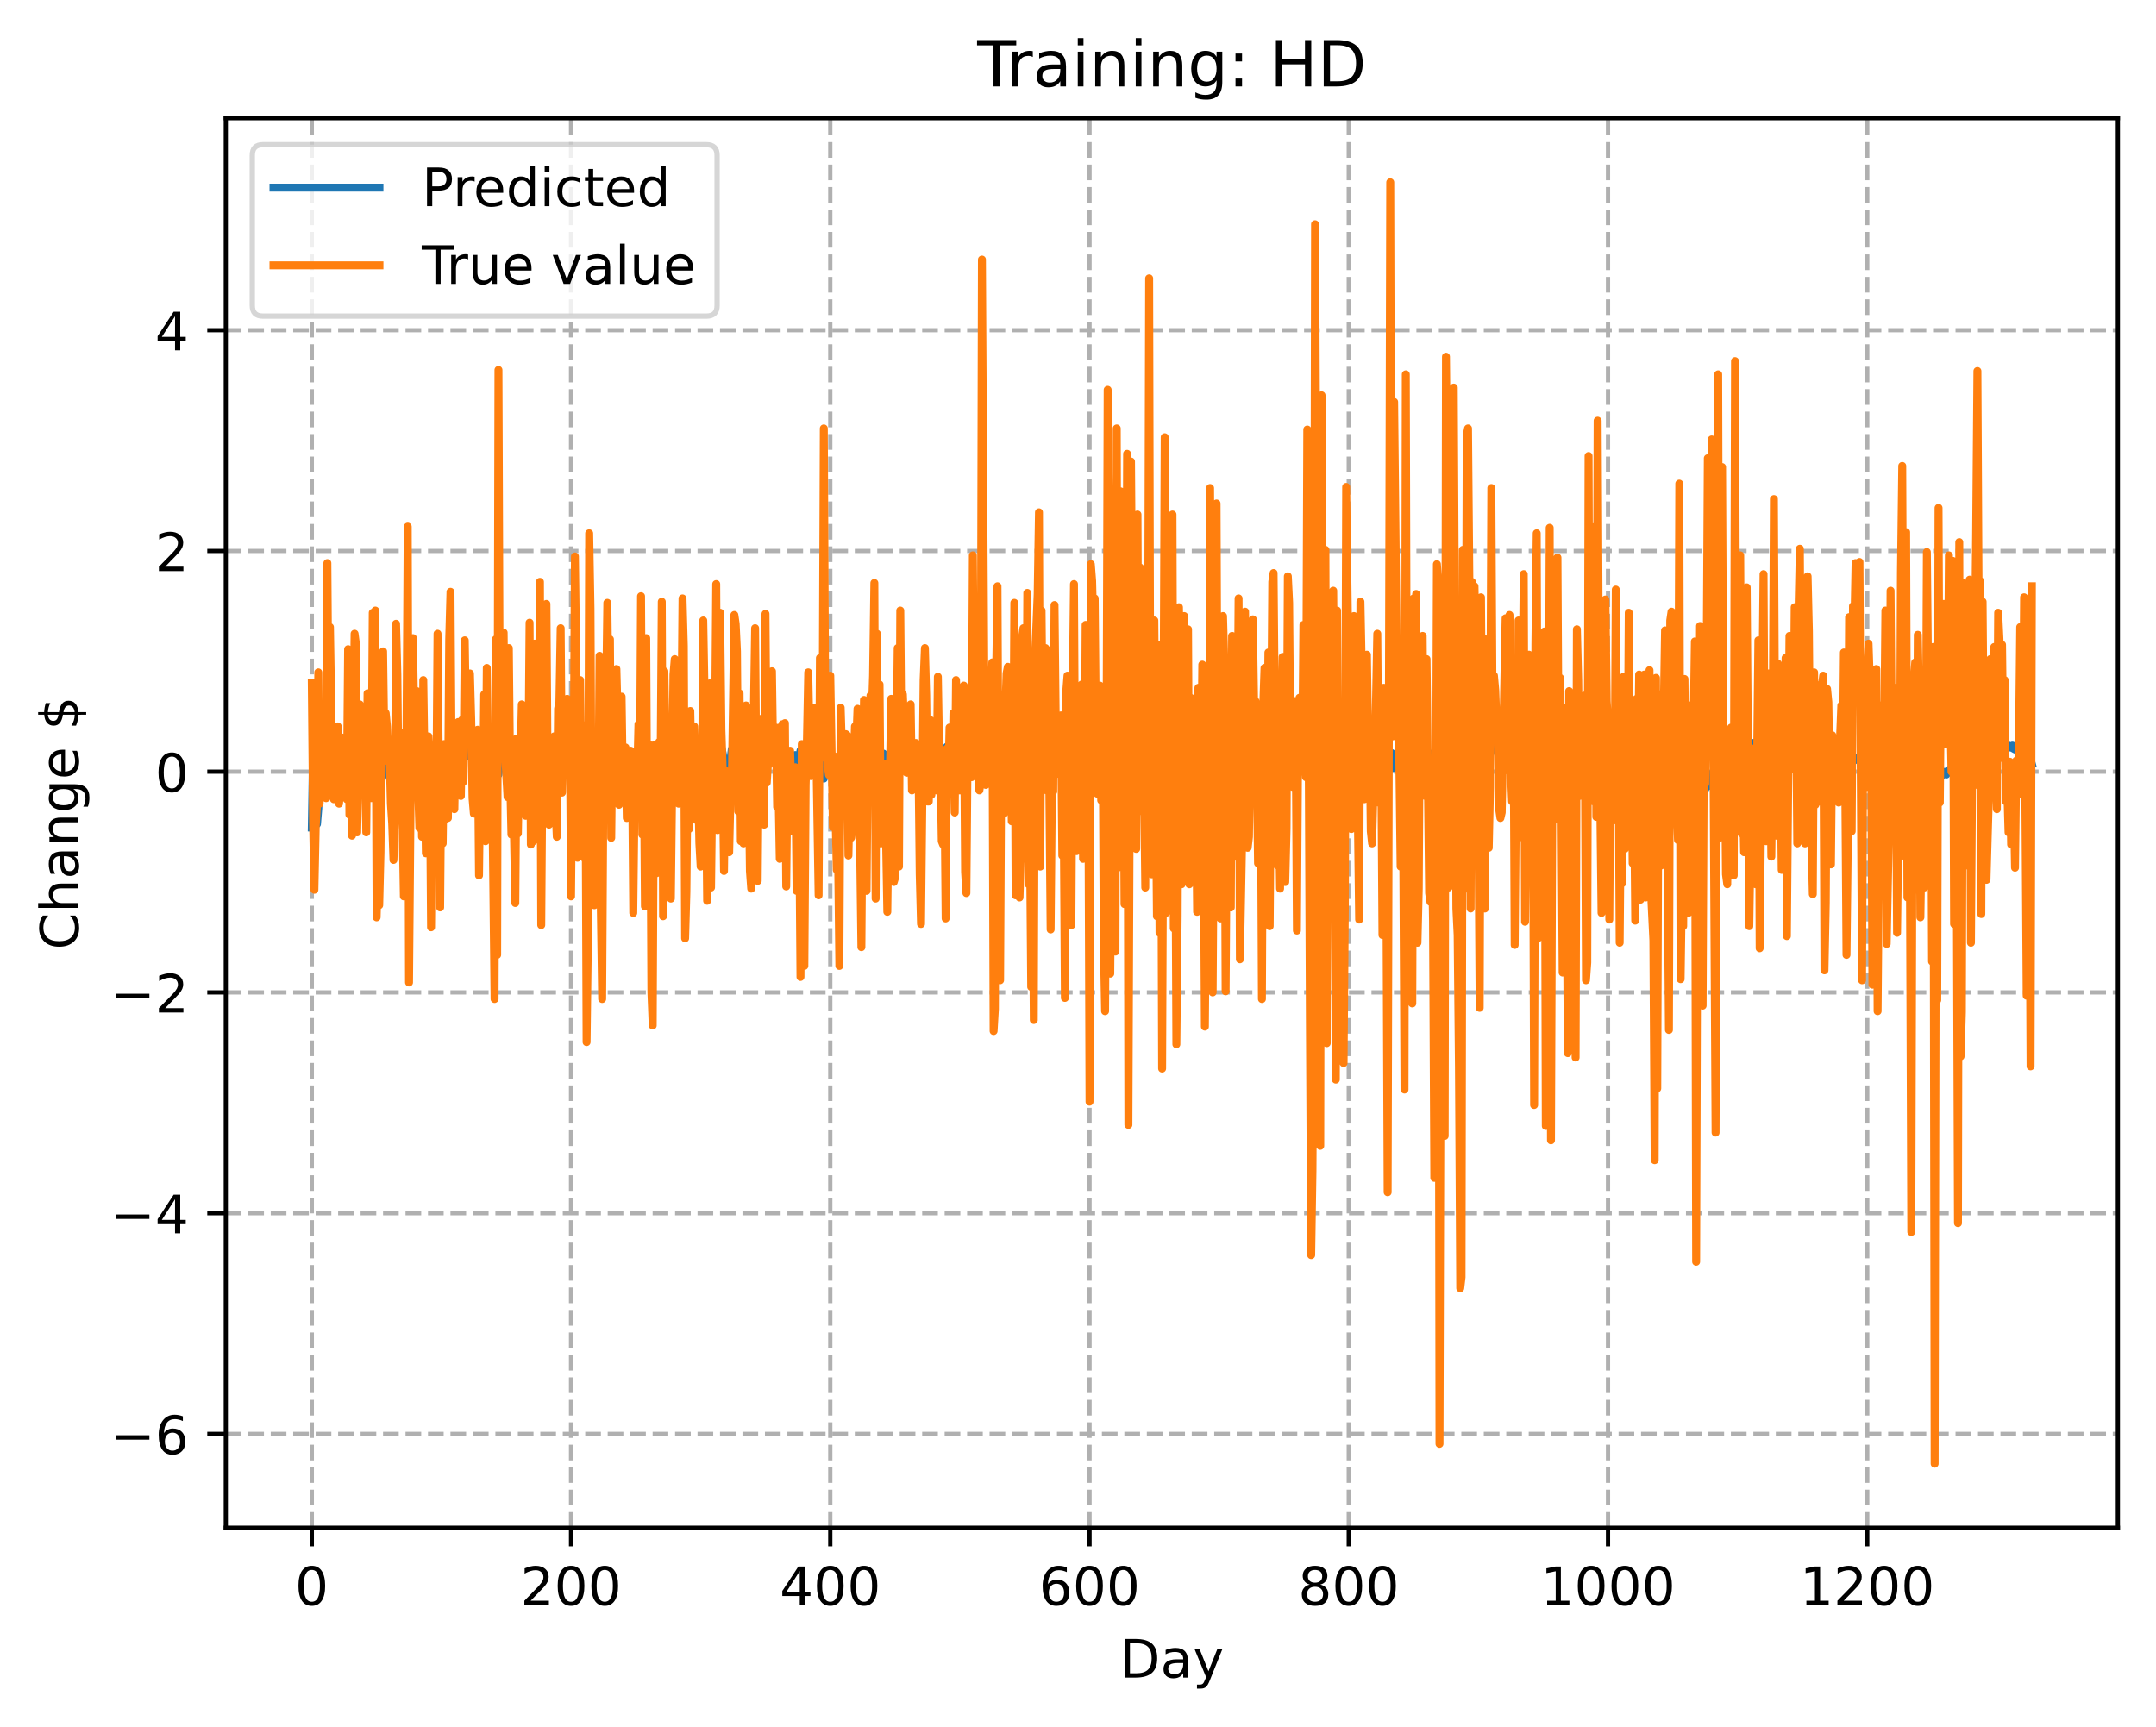 <?xml version="1.0" encoding="utf-8" standalone="no"?>
<!DOCTYPE svg PUBLIC "-//W3C//DTD SVG 1.1//EN"
  "http://www.w3.org/Graphics/SVG/1.1/DTD/svg11.dtd">
<!-- Created with matplotlib (https://matplotlib.org/) -->
<svg height="325.986pt" version="1.1" viewBox="0 0 406.94 325.986" width="406.94pt" xmlns="http://www.w3.org/2000/svg" xmlns:xlink="http://www.w3.org/1999/xlink">
 <defs>
  <style type="text/css">
*{stroke-linecap:butt;stroke-linejoin:round;}
  </style>
 </defs>
 <g id="figure_1">
  <g id="patch_1">
   <path d="M 0 325.986 
L 406.94 325.986 
L 406.94 0 
L 0 0 
z
" style="fill:#ffffff;"/>
  </g>
  <g id="axes_1">
   <g id="patch_2">
    <path d="M 42.62 288.43 
L 399.74 288.43 
L 399.74 22.318 
L 42.62 22.318 
z
" style="fill:#ffffff;"/>
   </g>
   <g id="matplotlib.axis_1">
    <g id="xtick_1">
     <g id="line2d_1">
      <path clip-path="url(#p990cc62123)" d="M 58.853 288.43 
L 58.853 22.318 
" style="fill:none;stroke:#b0b0b0;stroke-dasharray:2.96,1.28;stroke-dashoffset:0;stroke-width:0.8;"/>
     </g>
     <g id="line2d_2">
      <defs>
       <path d="M 0 0 
L 0 3.5 
" id="mc0394a9a6b" style="stroke:#000000;stroke-width:0.8;"/>
      </defs>
      <g>
       <use style="stroke:#000000;stroke-width:0.8;" x="58.853" xlink:href="#mc0394a9a6b" y="288.43"/>
      </g>
     </g>
     <g id="text_1">
      <!-- 0 -->
      <defs>
       <path d="M 31.781 66.406 
Q 24.172 66.406 20.328 58.906 
Q 16.5 51.422 16.5 36.375 
Q 16.5 21.391 20.328 13.891 
Q 24.172 6.391 31.781 6.391 
Q 39.453 6.391 43.281 13.891 
Q 47.125 21.391 47.125 36.375 
Q 47.125 51.422 43.281 58.906 
Q 39.453 66.406 31.781 66.406 
z
M 31.781 74.219 
Q 44.047 74.219 50.516 64.516 
Q 56.984 54.828 56.984 36.375 
Q 56.984 17.969 50.516 8.266 
Q 44.047 -1.422 31.781 -1.422 
Q 19.531 -1.422 13.062 8.266 
Q 6.594 17.969 6.594 36.375 
Q 6.594 54.828 13.062 64.516 
Q 19.531 74.219 31.781 74.219 
z
" id="DejaVuSans-48"/>
      </defs>
      <g transform="translate(55.672 303.029)scale(0.1 -0.1)">
       <use xlink:href="#DejaVuSans-48"/>
      </g>
     </g>
    </g>
    <g id="xtick_2">
     <g id="line2d_3">
      <path clip-path="url(#p990cc62123)" d="M 107.784 288.43 
L 107.784 22.318 
" style="fill:none;stroke:#b0b0b0;stroke-dasharray:2.96,1.28;stroke-dashoffset:0;stroke-width:0.8;"/>
     </g>
     <g id="line2d_4">
      <g>
       <use style="stroke:#000000;stroke-width:0.8;" x="107.784" xlink:href="#mc0394a9a6b" y="288.43"/>
      </g>
     </g>
     <g id="text_2">
      <!-- 200 -->
      <defs>
       <path d="M 19.188 8.297 
L 53.609 8.297 
L 53.609 0 
L 7.328 0 
L 7.328 8.297 
Q 12.938 14.109 22.625 23.891 
Q 32.328 33.688 34.812 36.531 
Q 39.547 41.844 41.422 45.531 
Q 43.312 49.219 43.312 52.781 
Q 43.312 58.594 39.234 62.25 
Q 35.156 65.922 28.609 65.922 
Q 23.969 65.922 18.812 64.312 
Q 13.672 62.703 7.812 59.422 
L 7.812 69.391 
Q 13.766 71.781 18.938 73 
Q 24.125 74.219 28.422 74.219 
Q 39.75 74.219 46.484 68.547 
Q 53.219 62.891 53.219 53.422 
Q 53.219 48.922 51.531 44.891 
Q 49.859 40.875 45.406 35.406 
Q 44.188 33.984 37.641 27.219 
Q 31.109 20.453 19.188 8.297 
z
" id="DejaVuSans-50"/>
      </defs>
      <g transform="translate(98.24 303.029)scale(0.1 -0.1)">
       <use xlink:href="#DejaVuSans-50"/>
       <use x="63.623" xlink:href="#DejaVuSans-48"/>
       <use x="127.246" xlink:href="#DejaVuSans-48"/>
      </g>
     </g>
    </g>
    <g id="xtick_3">
     <g id="line2d_5">
      <path clip-path="url(#p990cc62123)" d="M 156.714 288.43 
L 156.714 22.318 
" style="fill:none;stroke:#b0b0b0;stroke-dasharray:2.96,1.28;stroke-dashoffset:0;stroke-width:0.8;"/>
     </g>
     <g id="line2d_6">
      <g>
       <use style="stroke:#000000;stroke-width:0.8;" x="156.714" xlink:href="#mc0394a9a6b" y="288.43"/>
      </g>
     </g>
     <g id="text_3">
      <!-- 400 -->
      <defs>
       <path d="M 37.797 64.312 
L 12.891 25.391 
L 37.797 25.391 
z
M 35.203 72.906 
L 47.609 72.906 
L 47.609 25.391 
L 58.016 25.391 
L 58.016 17.188 
L 47.609 17.188 
L 47.609 0 
L 37.797 0 
L 37.797 17.188 
L 4.891 17.188 
L 4.891 26.703 
z
" id="DejaVuSans-52"/>
      </defs>
      <g transform="translate(147.17 303.029)scale(0.1 -0.1)">
       <use xlink:href="#DejaVuSans-52"/>
       <use x="63.623" xlink:href="#DejaVuSans-48"/>
       <use x="127.246" xlink:href="#DejaVuSans-48"/>
      </g>
     </g>
    </g>
    <g id="xtick_4">
     <g id="line2d_7">
      <path clip-path="url(#p990cc62123)" d="M 205.645 288.43 
L 205.645 22.318 
" style="fill:none;stroke:#b0b0b0;stroke-dasharray:2.96,1.28;stroke-dashoffset:0;stroke-width:0.8;"/>
     </g>
     <g id="line2d_8">
      <g>
       <use style="stroke:#000000;stroke-width:0.8;" x="205.645" xlink:href="#mc0394a9a6b" y="288.43"/>
      </g>
     </g>
     <g id="text_4">
      <!-- 600 -->
      <defs>
       <path d="M 33.016 40.375 
Q 26.375 40.375 22.484 35.828 
Q 18.609 31.297 18.609 23.391 
Q 18.609 15.531 22.484 10.953 
Q 26.375 6.391 33.016 6.391 
Q 39.656 6.391 43.531 10.953 
Q 47.406 15.531 47.406 23.391 
Q 47.406 31.297 43.531 35.828 
Q 39.656 40.375 33.016 40.375 
z
M 52.594 71.297 
L 52.594 62.312 
Q 48.875 64.062 45.094 64.984 
Q 41.312 65.922 37.594 65.922 
Q 27.828 65.922 22.672 59.328 
Q 17.531 52.734 16.797 39.406 
Q 19.672 43.656 24.016 45.922 
Q 28.375 48.188 33.594 48.188 
Q 44.578 48.188 50.953 41.516 
Q 57.328 34.859 57.328 23.391 
Q 57.328 12.156 50.688 5.359 
Q 44.047 -1.422 33.016 -1.422 
Q 20.359 -1.422 13.672 8.266 
Q 6.984 17.969 6.984 36.375 
Q 6.984 53.656 15.188 63.938 
Q 23.391 74.219 37.203 74.219 
Q 40.922 74.219 44.703 73.484 
Q 48.484 72.75 52.594 71.297 
z
" id="DejaVuSans-54"/>
      </defs>
      <g transform="translate(196.101 303.029)scale(0.1 -0.1)">
       <use xlink:href="#DejaVuSans-54"/>
       <use x="63.623" xlink:href="#DejaVuSans-48"/>
       <use x="127.246" xlink:href="#DejaVuSans-48"/>
      </g>
     </g>
    </g>
    <g id="xtick_5">
     <g id="line2d_9">
      <path clip-path="url(#p990cc62123)" d="M 254.575 288.43 
L 254.575 22.318 
" style="fill:none;stroke:#b0b0b0;stroke-dasharray:2.96,1.28;stroke-dashoffset:0;stroke-width:0.8;"/>
     </g>
     <g id="line2d_10">
      <g>
       <use style="stroke:#000000;stroke-width:0.8;" x="254.575" xlink:href="#mc0394a9a6b" y="288.43"/>
      </g>
     </g>
     <g id="text_5">
      <!-- 800 -->
      <defs>
       <path d="M 31.781 34.625 
Q 24.75 34.625 20.719 30.859 
Q 16.703 27.094 16.703 20.516 
Q 16.703 13.922 20.719 10.156 
Q 24.75 6.391 31.781 6.391 
Q 38.812 6.391 42.859 10.172 
Q 46.922 13.969 46.922 20.516 
Q 46.922 27.094 42.891 30.859 
Q 38.875 34.625 31.781 34.625 
z
M 21.922 38.812 
Q 15.578 40.375 12.031 44.719 
Q 8.5 49.078 8.5 55.328 
Q 8.5 64.062 14.719 69.141 
Q 20.953 74.219 31.781 74.219 
Q 42.672 74.219 48.875 69.141 
Q 55.078 64.062 55.078 55.328 
Q 55.078 49.078 51.531 44.719 
Q 48 40.375 41.703 38.812 
Q 48.828 37.156 52.797 32.312 
Q 56.781 27.484 56.781 20.516 
Q 56.781 9.906 50.312 4.234 
Q 43.844 -1.422 31.781 -1.422 
Q 19.734 -1.422 13.25 4.234 
Q 6.781 9.906 6.781 20.516 
Q 6.781 27.484 10.781 32.312 
Q 14.797 37.156 21.922 38.812 
z
M 18.312 54.391 
Q 18.312 48.734 21.844 45.562 
Q 25.391 42.391 31.781 42.391 
Q 38.141 42.391 41.719 45.562 
Q 45.312 48.734 45.312 54.391 
Q 45.312 60.062 41.719 63.234 
Q 38.141 66.406 31.781 66.406 
Q 25.391 66.406 21.844 63.234 
Q 18.312 60.062 18.312 54.391 
z
" id="DejaVuSans-56"/>
      </defs>
      <g transform="translate(245.032 303.029)scale(0.1 -0.1)">
       <use xlink:href="#DejaVuSans-56"/>
       <use x="63.623" xlink:href="#DejaVuSans-48"/>
       <use x="127.246" xlink:href="#DejaVuSans-48"/>
      </g>
     </g>
    </g>
    <g id="xtick_6">
     <g id="line2d_11">
      <path clip-path="url(#p990cc62123)" d="M 303.506 288.43 
L 303.506 22.318 
" style="fill:none;stroke:#b0b0b0;stroke-dasharray:2.96,1.28;stroke-dashoffset:0;stroke-width:0.8;"/>
     </g>
     <g id="line2d_12">
      <g>
       <use style="stroke:#000000;stroke-width:0.8;" x="303.506" xlink:href="#mc0394a9a6b" y="288.43"/>
      </g>
     </g>
     <g id="text_6">
      <!-- 1000 -->
      <defs>
       <path d="M 12.406 8.297 
L 28.516 8.297 
L 28.516 63.922 
L 10.984 60.406 
L 10.984 69.391 
L 28.422 72.906 
L 38.281 72.906 
L 38.281 8.297 
L 54.391 8.297 
L 54.391 0 
L 12.406 0 
z
" id="DejaVuSans-49"/>
      </defs>
      <g transform="translate(290.781 303.029)scale(0.1 -0.1)">
       <use xlink:href="#DejaVuSans-49"/>
       <use x="63.623" xlink:href="#DejaVuSans-48"/>
       <use x="127.246" xlink:href="#DejaVuSans-48"/>
       <use x="190.869" xlink:href="#DejaVuSans-48"/>
      </g>
     </g>
    </g>
    <g id="xtick_7">
     <g id="line2d_13">
      <path clip-path="url(#p990cc62123)" d="M 352.437 288.43 
L 352.437 22.318 
" style="fill:none;stroke:#b0b0b0;stroke-dasharray:2.96,1.28;stroke-dashoffset:0;stroke-width:0.8;"/>
     </g>
     <g id="line2d_14">
      <g>
       <use style="stroke:#000000;stroke-width:0.8;" x="352.437" xlink:href="#mc0394a9a6b" y="288.43"/>
      </g>
     </g>
     <g id="text_7">
      <!-- 1200 -->
      <g transform="translate(339.712 303.029)scale(0.1 -0.1)">
       <use xlink:href="#DejaVuSans-49"/>
       <use x="63.623" xlink:href="#DejaVuSans-50"/>
       <use x="127.246" xlink:href="#DejaVuSans-48"/>
       <use x="190.869" xlink:href="#DejaVuSans-48"/>
      </g>
     </g>
    </g>
    <g id="text_8">
     <!-- Day -->
     <defs>
      <path d="M 19.672 64.797 
L 19.672 8.109 
L 31.594 8.109 
Q 46.688 8.109 53.688 14.938 
Q 60.688 21.781 60.688 36.531 
Q 60.688 51.172 53.688 57.984 
Q 46.688 64.797 31.594 64.797 
z
M 9.812 72.906 
L 30.078 72.906 
Q 51.266 72.906 61.172 64.094 
Q 71.094 55.281 71.094 36.531 
Q 71.094 17.672 61.125 8.828 
Q 51.172 0 30.078 0 
L 9.812 0 
z
" id="DejaVuSans-68"/>
      <path d="M 34.281 27.484 
Q 23.391 27.484 19.188 25 
Q 14.984 22.516 14.984 16.5 
Q 14.984 11.719 18.141 8.906 
Q 21.297 6.109 26.703 6.109 
Q 34.188 6.109 38.703 11.406 
Q 43.219 16.703 43.219 25.484 
L 43.219 27.484 
z
M 52.203 31.203 
L 52.203 0 
L 43.219 0 
L 43.219 8.297 
Q 40.141 3.328 35.547 0.953 
Q 30.953 -1.422 24.312 -1.422 
Q 15.922 -1.422 10.953 3.297 
Q 6 8.016 6 15.922 
Q 6 25.141 12.172 29.828 
Q 18.359 34.516 30.609 34.516 
L 43.219 34.516 
L 43.219 35.406 
Q 43.219 41.609 39.141 45 
Q 35.062 48.391 27.688 48.391 
Q 23 48.391 18.547 47.266 
Q 14.109 46.141 10.016 43.891 
L 10.016 52.203 
Q 14.938 54.109 19.578 55.047 
Q 24.219 56 28.609 56 
Q 40.484 56 46.344 49.844 
Q 52.203 43.703 52.203 31.203 
z
" id="DejaVuSans-97"/>
      <path d="M 32.172 -5.078 
Q 28.375 -14.844 24.75 -17.812 
Q 21.141 -20.797 15.094 -20.797 
L 7.906 -20.797 
L 7.906 -13.281 
L 13.188 -13.281 
Q 16.891 -13.281 18.938 -11.516 
Q 21 -9.766 23.484 -3.219 
L 25.094 0.875 
L 2.984 54.688 
L 12.5 54.688 
L 29.594 11.922 
L 46.688 54.688 
L 56.203 54.688 
z
" id="DejaVuSans-121"/>
     </defs>
     <g transform="translate(211.307 316.707)scale(0.1 -0.1)">
      <use xlink:href="#DejaVuSans-68"/>
      <use x="77.002" xlink:href="#DejaVuSans-97"/>
      <use x="138.281" xlink:href="#DejaVuSans-121"/>
     </g>
    </g>
   </g>
   <g id="matplotlib.axis_2">
    <g id="ytick_1">
     <g id="line2d_15">
      <path clip-path="url(#p990cc62123)" d="M 42.62 270.708 
L 399.74 270.708 
" style="fill:none;stroke:#b0b0b0;stroke-dasharray:2.96,1.28;stroke-dashoffset:0;stroke-width:0.8;"/>
     </g>
     <g id="line2d_16">
      <defs>
       <path d="M 0 0 
L -3.5 0 
" id="m5e86a80737" style="stroke:#000000;stroke-width:0.8;"/>
      </defs>
      <g>
       <use style="stroke:#000000;stroke-width:0.8;" x="42.62" xlink:href="#m5e86a80737" y="270.708"/>
      </g>
     </g>
     <g id="text_9">
      <!-- −6 -->
      <defs>
       <path d="M 10.594 35.5 
L 73.188 35.5 
L 73.188 27.203 
L 10.594 27.203 
z
" id="DejaVuSans-8722"/>
      </defs>
      <g transform="translate(20.878 274.507)scale(0.1 -0.1)">
       <use xlink:href="#DejaVuSans-8722"/>
       <use x="83.789" xlink:href="#DejaVuSans-54"/>
      </g>
     </g>
    </g>
    <g id="ytick_2">
     <g id="line2d_17">
      <path clip-path="url(#p990cc62123)" d="M 42.62 229.034 
L 399.74 229.034 
" style="fill:none;stroke:#b0b0b0;stroke-dasharray:2.96,1.28;stroke-dashoffset:0;stroke-width:0.8;"/>
     </g>
     <g id="line2d_18">
      <g>
       <use style="stroke:#000000;stroke-width:0.8;" x="42.62" xlink:href="#m5e86a80737" y="229.034"/>
      </g>
     </g>
     <g id="text_10">
      <!-- −4 -->
      <g transform="translate(20.878 232.833)scale(0.1 -0.1)">
       <use xlink:href="#DejaVuSans-8722"/>
       <use x="83.789" xlink:href="#DejaVuSans-52"/>
      </g>
     </g>
    </g>
    <g id="ytick_3">
     <g id="line2d_19">
      <path clip-path="url(#p990cc62123)" d="M 42.62 187.359 
L 399.74 187.359 
" style="fill:none;stroke:#b0b0b0;stroke-dasharray:2.96,1.28;stroke-dashoffset:0;stroke-width:0.8;"/>
     </g>
     <g id="line2d_20">
      <g>
       <use style="stroke:#000000;stroke-width:0.8;" x="42.62" xlink:href="#m5e86a80737" y="187.359"/>
      </g>
     </g>
     <g id="text_11">
      <!-- −2 -->
      <g transform="translate(20.878 191.158)scale(0.1 -0.1)">
       <use xlink:href="#DejaVuSans-8722"/>
       <use x="83.789" xlink:href="#DejaVuSans-50"/>
      </g>
     </g>
    </g>
    <g id="ytick_4">
     <g id="line2d_21">
      <path clip-path="url(#p990cc62123)" d="M 42.62 145.685 
L 399.74 145.685 
" style="fill:none;stroke:#b0b0b0;stroke-dasharray:2.96,1.28;stroke-dashoffset:0;stroke-width:0.8;"/>
     </g>
     <g id="line2d_22">
      <g>
       <use style="stroke:#000000;stroke-width:0.8;" x="42.62" xlink:href="#m5e86a80737" y="145.685"/>
      </g>
     </g>
     <g id="text_12">
      <!-- 0 -->
      <g transform="translate(29.258 149.484)scale(0.1 -0.1)">
       <use xlink:href="#DejaVuSans-48"/>
      </g>
     </g>
    </g>
    <g id="ytick_5">
     <g id="line2d_23">
      <path clip-path="url(#p990cc62123)" d="M 42.62 104.01 
L 399.74 104.01 
" style="fill:none;stroke:#b0b0b0;stroke-dasharray:2.96,1.28;stroke-dashoffset:0;stroke-width:0.8;"/>
     </g>
     <g id="line2d_24">
      <g>
       <use style="stroke:#000000;stroke-width:0.8;" x="42.62" xlink:href="#m5e86a80737" y="104.01"/>
      </g>
     </g>
     <g id="text_13">
      <!-- 2 -->
      <g transform="translate(29.258 107.81)scale(0.1 -0.1)">
       <use xlink:href="#DejaVuSans-50"/>
      </g>
     </g>
    </g>
    <g id="ytick_6">
     <g id="line2d_25">
      <path clip-path="url(#p990cc62123)" d="M 42.62 62.336 
L 399.74 62.336 
" style="fill:none;stroke:#b0b0b0;stroke-dasharray:2.96,1.28;stroke-dashoffset:0;stroke-width:0.8;"/>
     </g>
     <g id="line2d_26">
      <g>
       <use style="stroke:#000000;stroke-width:0.8;" x="42.62" xlink:href="#m5e86a80737" y="62.336"/>
      </g>
     </g>
     <g id="text_14">
      <!-- 4 -->
      <g transform="translate(29.258 66.135)scale(0.1 -0.1)">
       <use xlink:href="#DejaVuSans-52"/>
      </g>
     </g>
    </g>
    <g id="text_15">
     <!-- Change $ -->
     <defs>
      <path d="M 64.406 67.281 
L 64.406 56.891 
Q 59.422 61.531 53.781 63.812 
Q 48.141 66.109 41.797 66.109 
Q 29.297 66.109 22.656 58.469 
Q 16.016 50.828 16.016 36.375 
Q 16.016 21.969 22.656 14.328 
Q 29.297 6.688 41.797 6.688 
Q 48.141 6.688 53.781 8.984 
Q 59.422 11.281 64.406 15.922 
L 64.406 5.609 
Q 59.234 2.094 53.438 0.328 
Q 47.656 -1.422 41.219 -1.422 
Q 24.656 -1.422 15.125 8.703 
Q 5.609 18.844 5.609 36.375 
Q 5.609 53.953 15.125 64.078 
Q 24.656 74.219 41.219 74.219 
Q 47.75 74.219 53.531 72.484 
Q 59.328 70.75 64.406 67.281 
z
" id="DejaVuSans-67"/>
      <path d="M 54.891 33.016 
L 54.891 0 
L 45.906 0 
L 45.906 32.719 
Q 45.906 40.484 42.875 44.328 
Q 39.844 48.188 33.797 48.188 
Q 26.516 48.188 22.312 43.547 
Q 18.109 38.922 18.109 30.906 
L 18.109 0 
L 9.078 0 
L 9.078 75.984 
L 18.109 75.984 
L 18.109 46.188 
Q 21.344 51.125 25.703 53.562 
Q 30.078 56 35.797 56 
Q 45.219 56 50.047 50.172 
Q 54.891 44.344 54.891 33.016 
z
" id="DejaVuSans-104"/>
      <path d="M 54.891 33.016 
L 54.891 0 
L 45.906 0 
L 45.906 32.719 
Q 45.906 40.484 42.875 44.328 
Q 39.844 48.188 33.797 48.188 
Q 26.516 48.188 22.312 43.547 
Q 18.109 38.922 18.109 30.906 
L 18.109 0 
L 9.078 0 
L 9.078 54.688 
L 18.109 54.688 
L 18.109 46.188 
Q 21.344 51.125 25.703 53.562 
Q 30.078 56 35.797 56 
Q 45.219 56 50.047 50.172 
Q 54.891 44.344 54.891 33.016 
z
" id="DejaVuSans-110"/>
      <path d="M 45.406 27.984 
Q 45.406 37.75 41.375 43.109 
Q 37.359 48.484 30.078 48.484 
Q 22.859 48.484 18.828 43.109 
Q 14.797 37.75 14.797 27.984 
Q 14.797 18.266 18.828 12.891 
Q 22.859 7.516 30.078 7.516 
Q 37.359 7.516 41.375 12.891 
Q 45.406 18.266 45.406 27.984 
z
M 54.391 6.781 
Q 54.391 -7.172 48.188 -13.984 
Q 42 -20.797 29.203 -20.797 
Q 24.469 -20.797 20.266 -20.094 
Q 16.062 -19.391 12.109 -17.922 
L 12.109 -9.188 
Q 16.062 -11.328 19.922 -12.344 
Q 23.781 -13.375 27.781 -13.375 
Q 36.625 -13.375 41.016 -8.766 
Q 45.406 -4.156 45.406 5.172 
L 45.406 9.625 
Q 42.625 4.781 38.281 2.391 
Q 33.938 0 27.875 0 
Q 17.828 0 11.672 7.656 
Q 5.516 15.328 5.516 27.984 
Q 5.516 40.672 11.672 48.328 
Q 17.828 56 27.875 56 
Q 33.938 56 38.281 53.609 
Q 42.625 51.219 45.406 46.391 
L 45.406 54.688 
L 54.391 54.688 
z
" id="DejaVuSans-103"/>
      <path d="M 56.203 29.594 
L 56.203 25.203 
L 14.891 25.203 
Q 15.484 15.922 20.484 11.062 
Q 25.484 6.203 34.422 6.203 
Q 39.594 6.203 44.453 7.469 
Q 49.312 8.734 54.109 11.281 
L 54.109 2.781 
Q 49.266 0.734 44.188 -0.344 
Q 39.109 -1.422 33.891 -1.422 
Q 20.797 -1.422 13.156 6.188 
Q 5.516 13.812 5.516 26.812 
Q 5.516 40.234 12.766 48.109 
Q 20.016 56 32.328 56 
Q 43.359 56 49.781 48.891 
Q 56.203 41.797 56.203 29.594 
z
M 47.219 32.234 
Q 47.125 39.594 43.094 43.984 
Q 39.062 48.391 32.422 48.391 
Q 24.906 48.391 20.391 44.141 
Q 15.875 39.891 15.188 32.172 
z
" id="DejaVuSans-101"/>
      <path id="DejaVuSans-32"/>
      <path d="M 33.797 -14.703 
L 28.906 -14.703 
L 28.859 0 
Q 23.734 0.094 18.609 1.188 
Q 13.484 2.297 8.297 4.5 
L 8.297 13.281 
Q 13.281 10.156 18.375 8.562 
Q 23.484 6.984 28.906 6.938 
L 28.906 29.203 
Q 18.109 30.953 13.203 35.156 
Q 8.297 39.359 8.297 46.688 
Q 8.297 54.641 13.625 59.219 
Q 18.953 63.812 28.906 64.5 
L 28.906 75.984 
L 33.797 75.984 
L 33.797 64.656 
Q 38.328 64.453 42.578 63.688 
Q 46.828 62.938 50.875 61.625 
L 50.875 53.078 
Q 46.828 55.125 42.547 56.25 
Q 38.281 57.375 33.797 57.562 
L 33.797 36.719 
Q 44.875 35.016 50.094 30.609 
Q 55.328 26.219 55.328 18.609 
Q 55.328 10.359 49.781 5.594 
Q 44.234 0.828 33.797 0.094 
z
M 28.906 37.594 
L 28.906 57.625 
Q 23.25 56.984 20.266 54.391 
Q 17.281 51.812 17.281 47.516 
Q 17.281 43.312 20.031 40.969 
Q 22.797 38.625 28.906 37.594 
z
M 33.797 28.219 
L 33.797 7.078 
Q 39.984 7.906 43.141 10.594 
Q 46.297 13.281 46.297 17.672 
Q 46.297 21.969 43.281 24.5 
Q 40.281 27.047 33.797 28.219 
z
" id="DejaVuSans-36"/>
     </defs>
     <g transform="translate(14.798 179.288)rotate(-90)scale(0.1 -0.1)">
      <use xlink:href="#DejaVuSans-67"/>
      <use x="69.824" xlink:href="#DejaVuSans-104"/>
      <use x="133.203" xlink:href="#DejaVuSans-97"/>
      <use x="194.482" xlink:href="#DejaVuSans-110"/>
      <use x="257.861" xlink:href="#DejaVuSans-103"/>
      <use x="321.338" xlink:href="#DejaVuSans-101"/>
      <use x="382.861" xlink:href="#DejaVuSans-32"/>
      <use x="414.648" xlink:href="#DejaVuSans-36"/>
     </g>
    </g>
   </g>
   <g id="line2d_27">
    <path clip-path="url(#p990cc62123)" d="M 58.853 156.236 
L 59.098 141.49 
L 59.342 151.211 
L 59.587 155.272 
L 59.832 155.574 
L 60.076 152.669 
L 60.321 147.285 
L 60.566 146.526 
L 60.81 144.91 
L 61.055 144.505 
L 61.3 145.115 
L 61.544 143.971 
L 61.789 142.153 
L 62.034 139.217 
L 62.278 142.268 
L 62.523 143.147 
L 62.767 145.682 
L 63.012 145.876 
L 63.257 144.783 
L 63.501 144.719 
L 63.746 144.21 
L 63.991 144.313 
L 64.235 143.932 
L 64.48 143.786 
L 64.969 142.994 
L 65.703 143.997 
L 65.948 142.195 
L 66.193 142.124 
L 66.682 143.088 
L 66.927 143.153 
L 67.171 142.208 
L 67.416 142.345 
L 67.661 143.32 
L 68.15 141.764 
L 68.395 141.722 
L 68.639 142.587 
L 68.884 142.638 
L 69.373 143.242 
L 69.618 142.707 
L 69.862 142.792 
L 70.107 144.095 
L 70.352 144.219 
L 70.596 142.1 
L 70.841 141.248 
L 71.086 139.898 
L 71.33 141.831 
L 71.575 142.058 
L 71.82 140.204 
L 72.064 140.181 
L 72.309 141.505 
L 72.554 142.036 
L 72.798 144.004 
L 73.532 146.786 
L 73.777 147.282 
L 74.511 144.701 
L 75 141.286 
L 75.245 143.063 
L 76.468 145.746 
L 76.713 145.607 
L 76.957 145.97 
L 77.202 144.839 
L 77.447 147.901 
L 77.936 143.815 
L 78.181 143.354 
L 78.425 144.758 
L 78.67 145.508 
L 78.915 144.578 
L 79.404 143.921 
L 79.649 143.486 
L 79.893 143.671 
L 80.138 143.337 
L 80.627 143.223 
L 80.872 142.777 
L 81.116 143.092 
L 81.361 144.063 
L 81.606 146.09 
L 81.85 144.735 
L 82.095 144.644 
L 82.34 145.026 
L 82.584 144.67 
L 82.829 142.822 
L 83.074 142.693 
L 83.318 144.004 
L 83.563 144.262 
L 83.808 142.61 
L 84.052 144.355 
L 84.297 145.035 
L 84.542 144.119 
L 84.786 143.702 
L 85.276 141.293 
L 85.52 142.38 
L 86.01 142.169 
L 86.254 142.544 
L 86.499 142.545 
L 86.743 142.821 
L 86.988 143.431 
L 87.233 143.529 
L 87.477 143.199 
L 87.722 142.636 
L 87.967 141.604 
L 88.211 141.871 
L 88.456 142.689 
L 88.945 142.545 
L 89.19 142.878 
L 89.679 142.019 
L 89.924 142.527 
L 90.169 142.342 
L 90.413 142.738 
L 90.903 144.44 
L 91.392 144.261 
L 91.637 143.318 
L 91.881 143.691 
L 92.126 142.806 
L 92.371 142.877 
L 92.615 142.661 
L 93.349 145.408 
L 93.594 146.751 
L 93.838 144.804 
L 94.083 146.217 
L 94.328 139.57 
L 94.817 144.292 
L 95.062 144.763 
L 95.306 144.064 
L 95.551 145.382 
L 95.796 145.969 
L 96.04 145.317 
L 96.53 143.358 
L 96.774 143.764 
L 97.019 144.409 
L 97.264 144.311 
L 97.508 143.812 
L 97.753 144.497 
L 97.998 144.361 
L 98.487 145.755 
L 98.731 145.453 
L 99.221 143.827 
L 99.465 143.609 
L 99.71 144.24 
L 99.955 143.813 
L 100.199 142.538 
L 100.444 142.699 
L 100.689 143.253 
L 100.933 143.447 
L 101.423 141.97 
L 101.667 142.271 
L 101.912 143.036 
L 102.157 142.145 
L 102.401 143.951 
L 102.646 143.603 
L 102.891 143.902 
L 103.135 143.647 
L 103.38 141.891 
L 103.869 141.236 
L 104.114 140.726 
L 104.359 142.151 
L 104.603 142.248 
L 104.848 143.088 
L 105.092 142.575 
L 105.337 142.842 
L 105.582 142.852 
L 105.826 142.602 
L 106.071 141.769 
L 106.316 141.441 
L 106.805 141.988 
L 107.05 142.643 
L 107.294 142.105 
L 107.539 141.922 
L 107.784 142.196 
L 108.028 143.218 
L 108.273 143.721 
L 108.762 140.422 
L 109.252 142.838 
L 109.496 143.044 
L 109.741 142.547 
L 109.986 142.686 
L 110.23 141.939 
L 110.475 141.72 
L 110.719 142.309 
L 110.964 144.989 
L 111.209 145.51 
L 111.453 142.404 
L 111.698 142.621 
L 111.943 143.9 
L 112.187 143.223 
L 112.432 143.491 
L 112.677 143.998 
L 112.921 145.648 
L 113.166 145.381 
L 113.411 144.528 
L 113.655 145.127 
L 113.9 145.189 
L 114.145 140.534 
L 114.389 140.397 
L 115.123 144.658 
L 115.368 144.754 
L 115.613 145.53 
L 115.857 144.932 
L 116.346 144.402 
L 116.591 144.085 
L 116.836 144.069 
L 117.08 143.548 
L 117.325 143.879 
L 118.059 142.274 
L 118.304 142.814 
L 118.548 142.599 
L 118.793 141.939 
L 119.282 143.325 
L 119.772 144.342 
L 120.506 141.847 
L 120.75 142.691 
L 120.995 142.764 
L 121.24 142.047 
L 121.484 142.792 
L 121.729 143.153 
L 121.974 144.225 
L 122.218 143.253 
L 122.707 144.314 
L 122.952 144.548 
L 123.197 146.494 
L 123.441 146.197 
L 123.686 146.39 
L 123.931 145.26 
L 124.175 142.203 
L 124.42 141.828 
L 124.665 143.957 
L 124.909 144.303 
L 125.154 143.611 
L 125.399 145.613 
L 125.643 145.263 
L 125.888 146.435 
L 126.133 146.521 
L 126.377 145.62 
L 126.622 145.746 
L 126.867 145.654 
L 127.111 144.1 
L 127.356 144.335 
L 127.601 144.229 
L 127.845 145.155 
L 128.09 145.64 
L 128.579 145.029 
L 128.824 145.33 
L 129.313 143.944 
L 129.558 144.443 
L 129.802 145.203 
L 130.047 144.973 
L 130.292 144.496 
L 130.536 144.696 
L 131.026 143.018 
L 131.27 143.443 
L 131.515 144.138 
L 131.76 144.109 
L 132.004 143.434 
L 132.249 143.357 
L 132.738 141.894 
L 132.983 141.644 
L 133.228 142.328 
L 133.717 144.582 
L 133.962 141.554 
L 134.206 141.746 
L 134.451 140.817 
L 134.695 140.923 
L 134.94 142.078 
L 135.185 143.806 
L 135.429 142.919 
L 135.674 143.531 
L 136.163 141.144 
L 136.408 142.28 
L 136.653 143.953 
L 136.897 144.543 
L 137.142 144.814 
L 137.387 143.726 
L 137.631 143.316 
L 137.876 143.486 
L 138.121 141.46 
L 138.365 141.71 
L 138.61 142.248 
L 138.855 142.152 
L 139.099 141.864 
L 139.589 141.657 
L 139.833 141.154 
L 140.322 142.304 
L 140.567 141.964 
L 140.812 142.435 
L 141.056 142.604 
L 141.301 143.597 
L 141.546 143.71 
L 141.79 144.011 
L 142.035 144.066 
L 142.28 142.871 
L 142.524 144.03 
L 142.769 143.401 
L 143.014 143.406 
L 143.503 143.788 
L 143.748 143.253 
L 144.237 144.595 
L 144.482 144.685 
L 144.726 143.057 
L 144.971 142.379 
L 145.46 143.891 
L 145.705 143.704 
L 145.95 142.718 
L 146.194 143.164 
L 146.439 142.909 
L 146.683 142.834 
L 147.173 142.183 
L 147.417 140.952 
L 147.662 142.644 
L 148.151 143.233 
L 148.396 143.294 
L 148.641 143.565 
L 148.885 144.275 
L 149.375 144.684 
L 150.109 142.551 
L 150.598 144.528 
L 150.843 143.875 
L 151.087 141.711 
L 151.577 144.856 
L 151.821 143.533 
L 152.066 144.838 
L 152.31 142.765 
L 152.555 143.621 
L 153.044 146.204 
L 153.289 145.553 
L 153.534 145.701 
L 153.778 145.619 
L 154.023 146.296 
L 154.268 146.184 
L 154.512 145.628 
L 154.757 145.66 
L 155.002 144.979 
L 155.246 145.467 
L 155.491 146.991 
L 155.736 144.234 
L 155.98 144.951 
L 156.225 144.708 
L 156.47 144.938 
L 156.714 143.661 
L 156.959 142.985 
L 157.204 143.277 
L 157.448 143.077 
L 157.693 143.576 
L 157.938 143.156 
L 158.182 143.604 
L 158.427 142.877 
L 158.671 144.159 
L 158.916 144.534 
L 159.161 145.58 
L 159.405 146.038 
L 159.65 144.845 
L 159.895 144.622 
L 160.384 145.431 
L 160.873 143.689 
L 161.118 143.138 
L 161.363 144.754 
L 161.852 146.208 
L 162.097 146 
L 162.341 145.497 
L 163.075 142.932 
L 163.32 143.393 
L 163.565 145.198 
L 163.809 145.181 
L 164.054 145.535 
L 164.298 145.131 
L 164.543 145.019 
L 164.788 145.359 
L 165.032 145.089 
L 165.277 144.135 
L 165.522 145.394 
L 165.766 143.619 
L 166.011 143.185 
L 166.256 143.006 
L 166.5 144.72 
L 166.745 142.273 
L 166.99 142.841 
L 167.479 144.658 
L 167.724 145.191 
L 167.968 144.564 
L 168.213 143.584 
L 168.458 144.04 
L 168.702 144.246 
L 168.947 145.216 
L 169.192 144.866 
L 169.436 143.323 
L 169.681 142.638 
L 169.926 143.196 
L 170.17 141.683 
L 170.415 144.309 
L 170.659 144.107 
L 170.904 144.115 
L 171.149 143.828 
L 171.393 143.04 
L 171.638 143.396 
L 171.883 143.37 
L 172.127 143.666 
L 172.617 142.382 
L 172.861 141.57 
L 173.106 142.72 
L 173.351 142.488 
L 173.595 143.394 
L 174.085 144.153 
L 174.329 142.611 
L 174.819 142.472 
L 175.063 143.25 
L 175.308 143.215 
L 175.553 139.866 
L 175.797 141.482 
L 176.042 141.319 
L 176.286 142.783 
L 176.776 143.829 
L 177.265 142.659 
L 177.754 143.132 
L 177.999 143.157 
L 178.244 142.901 
L 178.733 140.972 
L 178.978 143.275 
L 179.222 142.719 
L 179.467 143.832 
L 179.956 141.717 
L 180.446 142.966 
L 180.69 142.861 
L 181.18 143.477 
L 181.424 142.886 
L 181.669 143.43 
L 181.914 142.464 
L 182.158 142.584 
L 182.403 143.028 
L 182.647 143.018 
L 182.892 143.774 
L 183.137 144.992 
L 183.381 144.998 
L 183.626 144.102 
L 183.871 142 
L 184.115 142.105 
L 184.605 142.827 
L 184.849 142.435 
L 185.094 141.827 
L 185.339 140.428 
L 185.583 135.733 
L 185.828 137.184 
L 186.073 139.396 
L 186.317 139.083 
L 186.807 139.654 
L 187.296 139.883 
L 187.541 139.825 
L 187.785 140.465 
L 188.03 140.602 
L 188.274 140.566 
L 188.519 140.13 
L 188.764 142.143 
L 189.253 143.496 
L 189.498 143.362 
L 189.742 143.478 
L 189.987 144.022 
L 190.721 143.812 
L 190.966 145.012 
L 191.21 145.055 
L 191.7 142.049 
L 191.944 143.022 
L 192.189 142.881 
L 192.678 143.762 
L 192.923 143.538 
L 193.412 142.365 
L 193.902 142.601 
L 194.146 141.636 
L 194.391 142.302 
L 194.635 142.11 
L 194.88 143.3 
L 195.125 141.509 
L 195.369 141.402 
L 195.614 143.178 
L 195.859 143.682 
L 196.103 143.642 
L 196.348 141.925 
L 196.593 142.744 
L 196.837 141.807 
L 197.082 142.458 
L 197.327 142.568 
L 197.816 141.502 
L 198.061 141.151 
L 198.55 142.61 
L 199.039 141.223 
L 199.284 141.097 
L 199.529 141.565 
L 199.773 141.625 
L 200.018 140.883 
L 200.262 141.292 
L 200.507 141.016 
L 200.752 141.094 
L 200.996 139.752 
L 201.73 142.491 
L 201.975 142.778 
L 202.22 143.477 
L 202.464 143.759 
L 202.709 143.457 
L 202.954 141.776 
L 203.198 141.827 
L 203.443 142.114 
L 203.932 143.412 
L 204.177 143.442 
L 204.422 143.281 
L 204.666 143.273 
L 205.156 142.292 
L 205.4 142.259 
L 205.645 143.214 
L 205.889 145.348 
L 206.379 142.556 
L 206.868 142.782 
L 207.357 141.634 
L 207.602 141.686 
L 207.847 141.081 
L 208.091 140.813 
L 208.336 141.343 
L 208.825 143.673 
L 209.07 143.133 
L 209.315 141.208 
L 209.559 140.457 
L 209.804 142.541 
L 210.049 142.015 
L 210.293 141.982 
L 210.538 142.428 
L 210.783 143.12 
L 211.027 141.873 
L 211.517 143.742 
L 211.761 142.159 
L 212.006 142.656 
L 212.25 142.249 
L 212.495 142.445 
L 212.74 142.317 
L 212.984 140.856 
L 213.229 143.632 
L 213.474 144.672 
L 213.718 142.233 
L 213.963 142.412 
L 214.452 142.417 
L 214.697 142.04 
L 214.942 140.671 
L 215.431 140.12 
L 215.676 139.644 
L 215.92 140.939 
L 216.165 140.397 
L 216.41 140.438 
L 216.654 140.309 
L 216.899 141.471 
L 217.144 138.657 
L 217.388 140.167 
L 217.877 138.798 
L 218.367 138.972 
L 218.611 139.956 
L 218.856 139.866 
L 219.345 140.927 
L 219.59 142.645 
L 219.835 142.912 
L 220.079 140.797 
L 220.324 142.142 
L 220.569 141.392 
L 220.813 141.816 
L 221.058 142.541 
L 221.303 142.732 
L 221.547 141.79 
L 221.792 143.461 
L 222.037 143.898 
L 222.281 144.984 
L 222.771 144.405 
L 223.015 144.296 
L 223.26 144.722 
L 223.505 144.121 
L 223.749 144.219 
L 223.994 144.55 
L 224.238 144.489 
L 224.483 144.183 
L 224.728 144.096 
L 224.972 144.571 
L 225.462 144.015 
L 225.706 144.131 
L 225.951 143.972 
L 226.196 144.258 
L 226.44 145.677 
L 226.685 146.221 
L 226.93 145.325 
L 227.174 145.138 
L 227.419 144.293 
L 227.664 145.453 
L 227.908 144.98 
L 228.153 145.544 
L 228.642 145.333 
L 229.132 148.046 
L 229.376 148.025 
L 229.865 145.223 
L 230.11 145.377 
L 230.355 145.198 
L 230.844 145.338 
L 231.089 144.272 
L 231.333 144.26 
L 231.578 145.023 
L 232.067 143.252 
L 232.312 144.004 
L 232.557 144.093 
L 232.801 143.994 
L 233.046 144.153 
L 233.291 143.62 
L 233.535 144.218 
L 233.78 142.939 
L 234.025 142.882 
L 234.269 144.188 
L 235.003 144.239 
L 235.248 144.524 
L 235.493 145.147 
L 235.982 144.582 
L 236.226 145.259 
L 236.471 145.456 
L 236.716 145.081 
L 236.96 145.615 
L 237.205 145.179 
L 237.45 144.132 
L 237.694 143.81 
L 237.939 143.04 
L 238.428 144.958 
L 238.673 145.285 
L 239.162 144.742 
L 239.407 144.035 
L 239.652 143.911 
L 239.896 144.895 
L 240.141 145.337 
L 240.63 142.993 
L 241.12 142.647 
L 241.364 142.379 
L 241.609 141.714 
L 241.853 141.981 
L 242.098 143.13 
L 242.343 142.95 
L 242.832 143.167 
L 243.077 142.75 
L 243.321 142.672 
L 243.566 142.276 
L 243.811 143.064 
L 244.055 142.667 
L 244.3 141.903 
L 244.545 141.972 
L 244.789 141.732 
L 245.034 142.542 
L 245.279 142.928 
L 245.523 142.496 
L 246.013 143.278 
L 246.257 142.849 
L 246.502 142.874 
L 246.991 140.968 
L 247.236 141.645 
L 247.97 144.247 
L 248.214 143.357 
L 248.459 140.63 
L 248.948 143.88 
L 249.193 143.867 
L 249.438 145.12 
L 249.682 143.077 
L 250.172 146.099 
L 250.416 144.601 
L 250.661 146.439 
L 250.906 146.183 
L 251.15 145.648 
L 251.395 145.548 
L 251.884 144.347 
L 252.374 146.401 
L 252.618 145.921 
L 252.863 145.166 
L 253.352 145.199 
L 253.597 145.519 
L 253.841 147.13 
L 254.331 144.645 
L 254.575 144.346 
L 254.82 144.698 
L 255.065 143.78 
L 255.309 143.487 
L 255.554 143.415 
L 255.799 142.637 
L 256.043 142.787 
L 256.533 141.374 
L 256.777 141.721 
L 257.022 141.665 
L 257.267 141.315 
L 257.511 141.545 
L 257.756 140.926 
L 258.001 141.398 
L 258.245 140.986 
L 258.49 141.995 
L 258.735 141.901 
L 258.979 141.493 
L 259.224 140.789 
L 259.469 141.001 
L 259.713 142.347 
L 259.958 142.455 
L 260.447 141.833 
L 260.692 142.195 
L 260.936 141.961 
L 261.181 142.639 
L 261.426 142.795 
L 261.67 142.456 
L 261.915 142.817 
L 262.16 144.382 
L 262.404 144.882 
L 262.649 142.162 
L 262.894 145.015 
L 263.138 144.928 
L 263.383 142.803 
L 263.628 142.727 
L 263.872 142.482 
L 264.362 141.387 
L 264.606 140.404 
L 264.851 140.897 
L 265.096 140.117 
L 265.34 141.269 
L 265.585 139.53 
L 265.829 139.735 
L 266.074 139.764 
L 266.319 140.604 
L 266.563 140.818 
L 266.808 141.497 
L 267.053 141.041 
L 267.297 141.575 
L 267.542 141.42 
L 267.787 142.263 
L 268.031 140.797 
L 268.276 142.712 
L 268.765 142.368 
L 269.01 142.471 
L 269.255 142.167 
L 269.499 142.528 
L 269.744 142.419 
L 269.989 143.237 
L 270.233 142.281 
L 270.478 143.392 
L 270.723 142.906 
L 270.967 143.321 
L 271.212 145.118 
L 271.457 144.803 
L 271.701 145.422 
L 271.946 150.214 
L 272.19 146.854 
L 272.435 145.925 
L 272.924 148.857 
L 273.169 147.305 
L 273.414 147.975 
L 273.658 149.312 
L 273.903 148.943 
L 274.148 148.314 
L 274.392 148.402 
L 274.637 146.153 
L 274.882 147.165 
L 275.371 146.054 
L 275.616 145.958 
L 275.86 148.565 
L 276.105 149.219 
L 276.35 148.364 
L 276.594 149.541 
L 276.839 149.632 
L 277.328 146.321 
L 277.817 147.533 
L 278.062 146.386 
L 278.307 146.1 
L 278.796 146.629 
L 279.285 144.003 
L 279.53 144.131 
L 280.019 142.194 
L 280.509 141.963 
L 280.753 142.516 
L 280.998 142.227 
L 281.243 142.352 
L 281.732 140.747 
L 281.977 141.396 
L 282.711 141.024 
L 283.2 141.848 
L 283.445 141.132 
L 283.689 140.992 
L 283.934 141.843 
L 284.178 141.68 
L 284.668 140.883 
L 284.912 141.188 
L 285.157 140.67 
L 285.402 141.151 
L 285.646 140.714 
L 286.625 141.837 
L 286.87 142.054 
L 287.114 142.039 
L 287.359 142.857 
L 287.604 142.537 
L 287.848 141.792 
L 288.093 142.355 
L 288.338 141.8 
L 288.827 142.375 
L 289.072 142.179 
L 289.316 142.312 
L 289.561 142.969 
L 289.805 144.044 
L 290.05 144.053 
L 290.295 142.952 
L 290.539 143.989 
L 290.784 143.867 
L 291.029 143.263 
L 291.273 143.622 
L 291.763 143.331 
L 292.007 145.109 
L 292.252 144.091 
L 292.497 144.365 
L 292.741 143.774 
L 292.986 143.887 
L 293.231 144.855 
L 293.475 144.762 
L 293.72 144.848 
L 293.965 144.775 
L 294.209 143.959 
L 294.454 143.644 
L 294.699 143.989 
L 294.943 143.177 
L 295.188 143.508 
L 295.433 143.188 
L 295.677 143.928 
L 295.922 143.69 
L 296.166 144.113 
L 296.411 145.011 
L 296.656 144.602 
L 296.9 144.611 
L 297.145 144.39 
L 297.39 144.694 
L 297.879 146.422 
L 298.124 146.727 
L 298.368 145.673 
L 298.613 146.903 
L 298.858 146.573 
L 299.102 145.974 
L 299.347 146.163 
L 299.592 146.03 
L 299.836 147.169 
L 300.081 145.63 
L 300.326 145.351 
L 300.57 146.211 
L 300.815 145.572 
L 301.06 145.527 
L 301.304 144.259 
L 301.549 143.84 
L 301.793 142.527 
L 302.038 142.496 
L 302.283 142.178 
L 302.527 142.102 
L 303.751 140.174 
L 304.24 140.709 
L 304.485 139.815 
L 304.729 140.95 
L 304.974 140.6 
L 305.708 141.204 
L 305.953 141.829 
L 306.197 141.437 
L 306.687 142.476 
L 306.931 142.437 
L 307.665 143.061 
L 307.91 142.987 
L 308.154 143.576 
L 308.644 143.296 
L 309.133 143.862 
L 309.378 143.495 
L 309.622 143.694 
L 309.867 143.554 
L 310.112 144.302 
L 310.356 144.01 
L 310.601 144.327 
L 310.846 144.348 
L 311.09 145.131 
L 311.335 145.443 
L 311.58 145.17 
L 312.069 145.523 
L 312.314 145.826 
L 312.558 147.523 
L 312.803 147.366 
L 313.048 149.468 
L 313.292 149.515 
L 313.781 148.76 
L 314.026 149.537 
L 314.515 148.576 
L 314.76 148.685 
L 315.005 148.46 
L 315.249 149.069 
L 315.739 147.738 
L 316.228 147.675 
L 316.717 146.086 
L 316.962 145.893 
L 317.207 144.697 
L 317.451 146.054 
L 317.696 145.99 
L 317.941 145.564 
L 318.185 145.81 
L 318.43 145.108 
L 318.675 145.779 
L 318.919 145.975 
L 319.653 146.156 
L 319.898 145.948 
L 320.142 145.219 
L 320.387 148.247 
L 320.632 147.462 
L 320.876 147.152 
L 321.121 147.23 
L 321.61 148.221 
L 321.855 148.998 
L 322.1 147.897 
L 322.344 148.47 
L 322.589 146.569 
L 322.834 147.395 
L 323.078 146.967 
L 323.323 145.778 
L 323.568 145.827 
L 323.812 145.411 
L 324.057 145.274 
L 324.302 144.732 
L 324.546 143.278 
L 324.791 144.096 
L 325.036 143.015 
L 325.28 141.357 
L 325.525 141.919 
L 326.014 141.086 
L 326.259 141.338 
L 326.503 139.904 
L 326.748 141.638 
L 326.993 142.025 
L 327.237 141.588 
L 327.482 141.91 
L 327.727 140.346 
L 327.971 141.924 
L 328.216 141.961 
L 328.95 141.28 
L 329.195 140.776 
L 329.439 139.201 
L 329.684 141.324 
L 329.929 139.903 
L 330.173 140.303 
L 330.663 140.527 
L 330.907 140.94 
L 331.152 140.203 
L 331.396 141.502 
L 331.641 141.343 
L 331.886 142.368 
L 332.13 142.269 
L 332.375 143.242 
L 332.62 142.869 
L 332.864 143.3 
L 333.109 142.995 
L 333.354 143.586 
L 333.598 143.784 
L 333.843 143.365 
L 334.332 143.916 
L 334.577 143.802 
L 334.822 144.313 
L 335.066 143.12 
L 335.311 143.458 
L 335.556 143.328 
L 335.8 143.033 
L 336.045 142.192 
L 336.29 142.945 
L 336.534 142.474 
L 336.779 142.421 
L 337.513 143.127 
L 337.757 144.084 
L 338.002 143.204 
L 338.247 143.116 
L 338.491 142.812 
L 338.736 143.055 
L 338.981 142.632 
L 339.225 143.046 
L 339.47 143.124 
L 339.715 143.041 
L 339.959 142.815 
L 340.204 144.234 
L 340.693 142.437 
L 340.938 141.547 
L 341.183 141.353 
L 341.427 140.661 
L 341.672 140.816 
L 342.895 139.572 
L 343.14 140.29 
L 343.384 139.794 
L 343.629 139.849 
L 343.874 140.224 
L 344.118 140.12 
L 344.363 140.914 
L 344.608 142.872 
L 344.852 142.841 
L 345.342 141.964 
L 345.586 142.203 
L 345.831 142.917 
L 346.076 142.636 
L 346.32 142.574 
L 346.565 143.003 
L 346.81 142.466 
L 347.054 142.381 
L 347.299 142.707 
L 347.544 143.362 
L 348.033 142.707 
L 348.278 142.739 
L 348.522 142.637 
L 349.012 143.428 
L 349.256 143.106 
L 349.745 143.371 
L 349.99 143.351 
L 350.235 143.049 
L 350.479 143.152 
L 350.724 143.553 
L 350.969 143.5 
L 351.213 142.966 
L 351.458 142.863 
L 351.703 143.366 
L 351.947 142.027 
L 352.437 140.916 
L 352.681 141.07 
L 352.926 140.178 
L 353.171 140.263 
L 353.415 140.124 
L 353.66 140.957 
L 354.149 140.835 
L 354.639 144.368 
L 355.128 142.711 
L 355.372 142.652 
L 355.617 142.802 
L 355.862 142.688 
L 356.106 142.168 
L 356.351 142.995 
L 356.596 143.152 
L 356.84 141.535 
L 357.085 142.737 
L 357.33 142.616 
L 357.574 143.173 
L 358.064 142.743 
L 358.308 143.038 
L 358.553 143.078 
L 358.798 143.324 
L 359.042 143.33 
L 359.287 142.73 
L 359.532 144.244 
L 359.776 142.976 
L 360.021 143.864 
L 360.51 143.663 
L 360.755 143.334 
L 361 142.124 
L 361.244 144.102 
L 361.489 143.666 
L 361.733 143.954 
L 361.978 145.164 
L 362.223 144.278 
L 362.467 144.062 
L 362.957 144.916 
L 363.201 145.076 
L 363.446 145.004 
L 363.935 145.25 
L 364.425 145.311 
L 364.669 145.016 
L 364.914 145.316 
L 365.159 144.903 
L 365.893 146.668 
L 366.137 145.804 
L 366.382 146.6 
L 366.627 145.866 
L 366.871 146.144 
L 367.116 145.704 
L 367.36 146.22 
L 367.605 145.779 
L 367.85 145.872 
L 368.094 145.183 
L 368.584 144.974 
L 368.828 144.102 
L 369.073 144.782 
L 369.318 144.44 
L 369.562 143.657 
L 370.052 144.818 
L 370.296 146.06 
L 370.786 144.708 
L 371.03 144.383 
L 371.275 144.519 
L 371.52 145.144 
L 372.009 143.653 
L 372.254 145.429 
L 372.498 145.299 
L 372.743 143.998 
L 372.988 144.745 
L 373.232 143.618 
L 373.477 144.06 
L 373.721 145.051 
L 373.966 145.072 
L 374.211 145.3 
L 374.7 142.915 
L 374.945 142.322 
L 375.189 140.759 
L 375.434 141.803 
L 375.923 140.095 
L 376.657 139.699 
L 376.902 140.2 
L 377.391 140.088 
L 377.636 140.056 
L 377.881 140.29 
L 378.125 140.025 
L 378.37 140.3 
L 378.615 140.274 
L 379.104 141.119 
L 379.348 140.961 
L 379.593 141.161 
L 379.838 140.764 
L 380.082 141.366 
L 380.327 141.494 
L 380.572 141.386 
L 380.816 141.861 
L 381.061 141.6 
L 381.306 142.053 
L 381.55 142.024 
L 381.795 142.338 
L 382.04 142.883 
L 382.284 142.793 
L 382.529 143.204 
L 382.774 143.969 
L 383.263 143.372 
L 383.508 144.248 
L 383.508 144.248 
" style="fill:none;stroke:#1f77b4;stroke-linecap:square;stroke-width:1.5;"/>
   </g>
   <g id="line2d_28">
    <path clip-path="url(#p990cc62123)" d="M 58.853 129.015 
L 59.098 155.27 
L 59.342 167.981 
L 59.587 156.103 
L 59.832 151.728 
L 60.076 126.931 
L 60.321 151.728 
L 60.566 137.35 
L 60.81 137.558 
L 61.055 138.183 
L 61.3 147.56 
L 61.544 150.686 
L 61.789 106.302 
L 62.034 139.642 
L 62.278 118.388 
L 62.767 149.019 
L 63.012 150.894 
L 63.257 139.017 
L 63.501 147.56 
L 63.746 137.142 
L 63.991 151.728 
L 64.235 148.602 
L 64.48 139.225 
L 64.725 150.269 
L 64.969 142.976 
L 65.214 144.851 
L 65.459 150.894 
L 65.703 122.556 
L 65.948 153.811 
L 66.193 144.851 
L 66.437 157.77 
L 66.927 119.638 
L 67.171 121.514 
L 67.416 157.145 
L 67.905 132.974 
L 68.15 149.644 
L 68.395 142.768 
L 68.639 146.31 
L 68.884 138.809 
L 69.128 157.145 
L 69.373 130.89 
L 69.862 141.517 
L 70.107 150.686 
L 70.352 115.679 
L 70.596 146.31 
L 70.841 115.262 
L 71.086 173.19 
L 71.33 165.063 
L 71.575 170.898 
L 71.82 160.896 
L 72.064 134.224 
L 72.309 122.972 
L 72.554 141.309 
L 72.798 134.641 
L 73.043 137.142 
L 73.288 143.809 
L 73.532 142.559 
L 73.777 151.728 
L 74.022 155.478 
L 74.266 162.355 
L 74.511 154.853 
L 74.755 117.763 
L 75 127.348 
L 75.245 150.686 
L 75.489 138.183 
L 75.734 140.684 
L 76.223 169.231 
L 76.468 143.601 
L 76.713 141.517 
L 76.957 99.426 
L 77.202 185.484 
L 77.691 127.556 
L 77.936 120.472 
L 78.181 135.475 
L 78.425 140.059 
L 78.67 130.474 
L 78.915 148.81 
L 79.159 156.312 
L 79.404 131.724 
L 79.649 157.979 
L 79.893 128.39 
L 80.383 161.104 
L 80.872 139.017 
L 81.116 143.393 
L 81.361 175.065 
L 81.606 148.81 
L 81.85 144.851 
L 82.095 156.52 
L 82.34 152.978 
L 82.584 119.638 
L 83.074 171.315 
L 83.318 141.517 
L 83.563 159.229 
L 83.808 140.476 
L 84.052 154.645 
L 84.297 147.143 
L 84.542 154.436 
L 84.786 120.68 
L 85.031 111.72 
L 85.276 149.436 
L 85.52 148.185 
L 85.765 152.769 
L 86.01 137.767 
L 86.254 146.727 
L 86.499 136.308 
L 86.988 150.269 
L 87.233 135.891 
L 87.477 147.56 
L 87.722 120.889 
L 87.967 136.933 
L 88.211 139.85 
L 88.456 130.89 
L 88.701 127.14 
L 88.945 135.891 
L 89.19 150.686 
L 89.435 153.603 
L 89.679 144.851 
L 89.924 152.353 
L 90.169 137.767 
L 90.413 165.272 
L 90.658 145.06 
L 90.903 139.85 
L 91.147 153.186 
L 91.392 131.099 
L 91.637 158.812 
L 91.881 126.098 
L 92.126 142.976 
L 92.371 147.977 
L 92.615 141.934 
L 92.86 145.06 
L 93.349 188.609 
L 93.594 120.68 
L 93.838 180.275 
L 94.083 69.837 
L 94.328 135.266 
L 94.572 136.516 
L 94.817 134.641 
L 95.062 119.43 
L 95.306 141.934 
L 95.796 150.477 
L 96.04 122.347 
L 96.285 146.727 
L 96.53 157.562 
L 96.774 145.476 
L 97.264 170.481 
L 97.508 139.434 
L 97.753 157.354 
L 97.998 143.809 
L 98.242 144.226 
L 98.487 132.974 
L 98.731 147.56 
L 98.976 133.599 
L 99.221 154.02 
L 99.465 142.976 
L 99.71 147.977 
L 99.955 117.555 
L 100.199 159.437 
L 100.444 138.809 
L 100.689 158.812 
L 100.933 121.514 
L 101.178 146.102 
L 101.423 135.475 
L 101.667 141.309 
L 101.912 109.845 
L 102.157 174.649 
L 102.401 140.892 
L 102.646 138.6 
L 102.891 152.353 
L 103.135 114.012 
L 103.38 148.602 
L 103.625 155.687 
L 103.869 147.769 
L 104.114 143.809 
L 104.359 146.102 
L 104.603 139.017 
L 104.848 152.353 
L 105.092 157.979 
L 105.337 133.808 
L 105.582 132.557 
L 105.826 118.596 
L 106.071 149.644 
L 106.316 138.392 
L 106.56 136.308 
L 106.805 142.768 
L 107.05 131.932 
L 107.294 132.141 
L 107.539 134.016 
L 107.784 169.231 
L 108.028 143.393 
L 108.273 147.769 
L 108.518 105.052 
L 108.762 125.264 
L 109.007 161.938 
L 109.496 128.39 
L 109.741 152.561 
L 109.986 146.727 
L 110.23 161.938 
L 110.475 136.933 
L 110.719 196.736 
L 110.964 177.566 
L 111.209 100.676 
L 111.453 114.846 
L 111.698 166.73 
L 111.943 148.185 
L 112.187 170.898 
L 112.432 142.976 
L 112.677 144.435 
L 112.921 155.062 
L 113.166 123.806 
L 113.411 171.94 
L 113.655 188.609 
L 113.9 146.727 
L 114.145 152.144 
L 114.634 113.804 
L 114.879 133.182 
L 115.123 120.68 
L 115.368 158.187 
L 115.613 136.516 
L 115.857 136.933 
L 116.102 134.016 
L 116.346 126.306 
L 116.591 135.683 
L 116.836 151.936 
L 117.08 136.1 
L 117.325 131.516 
L 117.57 148.602 
L 117.814 149.436 
L 118.059 141.101 
L 118.304 154.436 
L 118.793 143.393 
L 119.038 141.726 
L 119.282 144.018 
L 119.527 172.356 
L 119.772 150.894 
L 120.016 147.143 
L 120.261 147.143 
L 120.506 136.725 
L 120.75 153.811 
L 120.995 112.554 
L 121.24 157.562 
L 121.484 137.558 
L 121.729 171.106 
L 121.974 120.472 
L 122.218 167.981 
L 122.463 140.892 
L 122.707 140.684 
L 122.952 187.359 
L 123.197 193.61 
L 123.441 140.684 
L 123.686 149.227 
L 123.931 164.855 
L 124.175 157.354 
L 124.42 140.059 
L 124.665 147.977 
L 124.909 113.596 
L 125.154 172.982 
L 125.399 126.723 
L 125.888 157.354 
L 126.133 157.979 
L 126.377 140.684 
L 126.622 169.648 
L 127.111 127.348 
L 127.356 124.431 
L 127.601 136.516 
L 127.845 138.183 
L 128.09 151.728 
L 128.334 136.725 
L 128.579 140.267 
L 128.824 112.97 
L 129.068 121.93 
L 129.313 177.149 
L 129.558 168.397 
L 129.802 142.976 
L 130.047 156.52 
L 130.292 134.224 
L 130.536 147.977 
L 130.781 147.977 
L 131.026 137.142 
L 131.515 154.853 
L 131.76 147.769 
L 132.004 159.229 
L 132.249 163.605 
L 132.494 148.394 
L 132.738 117.138 
L 133.228 145.06 
L 133.472 170.064 
L 133.962 129.015 
L 134.206 167.564 
L 134.451 147.143 
L 134.695 140.684 
L 134.94 141.101 
L 135.185 110.262 
L 135.429 156.729 
L 135.674 149.644 
L 135.919 115.679 
L 136.163 137.767 
L 136.408 145.476 
L 136.653 164.438 
L 136.897 145.476 
L 137.142 152.978 
L 137.387 150.477 
L 137.631 160.896 
L 137.876 150.061 
L 138.121 147.977 
L 138.61 116.096 
L 138.855 117.763 
L 139.099 122.972 
L 139.344 153.186 
L 139.589 130.89 
L 139.833 158.812 
L 140.078 144.018 
L 140.322 159.229 
L 140.567 133.808 
L 140.812 133.182 
L 141.301 145.476 
L 141.546 164.438 
L 141.79 167.772 
L 142.524 118.596 
L 142.769 150.686 
L 143.014 166.314 
L 143.258 137.558 
L 143.503 155.478 
L 143.748 135.683 
L 143.992 143.809 
L 144.237 155.687 
L 144.482 115.888 
L 144.726 147.769 
L 144.971 143.809 
L 145.216 134.849 
L 145.46 144.018 
L 145.705 126.723 
L 145.95 143.809 
L 146.194 139.434 
L 146.439 137.35 
L 146.683 152.353 
L 146.928 148.394 
L 147.173 162.146 
L 147.417 137.35 
L 147.662 136.725 
L 147.907 153.186 
L 148.151 136.516 
L 148.396 167.356 
L 148.641 144.851 
L 148.885 144.435 
L 149.13 141.726 
L 149.619 156.937 
L 150.109 144.851 
L 150.353 168.189 
L 150.598 150.269 
L 150.843 154.02 
L 151.087 184.442 
L 151.332 140.476 
L 151.577 147.352 
L 151.821 182.358 
L 152.066 148.185 
L 152.31 139.642 
L 152.555 126.931 
L 152.8 139.642 
L 153.044 146.518 
L 153.534 133.599 
L 153.778 139.225 
L 154.023 138.6 
L 154.512 169.022 
L 154.757 124.222 
L 155.002 140.267 
L 155.246 142.976 
L 155.491 80.881 
L 155.736 130.682 
L 155.98 140.059 
L 156.225 144.435 
L 156.47 146.31 
L 156.714 127.556 
L 157.204 156.103 
L 157.448 142.768 
L 157.938 164.23 
L 158.182 160.896 
L 158.427 182.358 
L 158.671 133.599 
L 158.916 141.517 
L 159.161 140.684 
L 159.405 147.143 
L 159.65 138.6 
L 159.895 138.809 
L 160.139 161.521 
L 160.384 149.644 
L 160.629 158.187 
L 161.118 144.851 
L 161.363 137.142 
L 161.607 140.476 
L 161.852 133.808 
L 162.097 157.145 
L 162.341 159.854 
L 162.586 178.816 
L 162.831 146.102 
L 163.075 132.141 
L 163.32 166.105 
L 163.565 168.189 
L 163.809 140.059 
L 164.054 147.352 
L 164.298 131.307 
L 164.543 135.058 
L 164.788 127.556 
L 165.032 110.053 
L 165.277 169.648 
L 165.522 119.638 
L 165.766 153.811 
L 166.011 129.223 
L 166.256 159.229 
L 166.5 145.893 
L 166.745 149.436 
L 166.99 144.226 
L 167.479 172.148 
L 167.724 152.769 
L 167.968 146.31 
L 168.213 131.932 
L 168.458 134.016 
L 168.702 166.522 
L 168.947 165.689 
L 169.436 122.347 
L 169.681 163.605 
L 169.926 115.262 
L 170.17 143.184 
L 170.415 131.099 
L 170.659 137.35 
L 170.904 135.058 
L 171.149 145.893 
L 171.393 141.101 
L 171.638 138.809 
L 171.883 132.974 
L 172.127 149.227 
L 172.372 148.394 
L 172.617 149.019 
L 172.861 140.267 
L 173.106 146.31 
L 173.351 142.976 
L 173.595 165.063 
L 173.84 174.44 
L 174.329 128.39 
L 174.574 122.347 
L 174.819 131.307 
L 175.063 151.311 
L 175.308 151.311 
L 175.553 135.891 
L 175.797 150.061 
L 176.042 143.601 
L 176.531 137.767 
L 176.776 149.227 
L 177.02 127.765 
L 177.265 142.351 
L 177.51 144.226 
L 177.754 158.812 
L 177.999 159.437 
L 178.244 146.31 
L 178.488 173.398 
L 178.733 141.309 
L 178.978 148.81 
L 179.222 137.35 
L 179.467 149.852 
L 179.712 147.977 
L 179.956 134.641 
L 180.201 153.395 
L 180.446 128.39 
L 181.18 149.227 
L 181.424 144.851 
L 181.669 147.56 
L 181.914 129.432 
L 182.158 164.647 
L 182.403 168.606 
L 182.647 139.85 
L 182.892 145.685 
L 183.137 135.475 
L 183.381 146.727 
L 183.626 104.844 
L 183.871 136.308 
L 184.115 144.851 
L 184.36 141.517 
L 184.605 130.265 
L 184.849 149.227 
L 185.094 147.769 
L 185.339 49 
L 185.828 137.35 
L 186.073 148.185 
L 186.562 136.725 
L 186.807 140.684 
L 187.296 125.056 
L 187.541 194.652 
L 187.785 190.485 
L 188.03 126.306 
L 188.274 110.678 
L 188.519 162.146 
L 188.764 185.067 
L 189.008 139.017 
L 189.498 153.603 
L 189.742 134.433 
L 189.987 127.14 
L 190.232 125.889 
L 190.476 127.556 
L 190.966 155.062 
L 191.21 154.02 
L 191.455 113.804 
L 191.7 169.022 
L 191.944 126.098 
L 192.434 169.439 
L 192.678 160.688 
L 192.923 120.263 
L 193.168 118.596 
L 193.412 151.519 
L 193.657 162.146 
L 193.902 111.929 
L 194.146 166.939 
L 194.391 156.52 
L 194.635 186.317 
L 194.88 156.103 
L 195.125 192.569 
L 195.369 124.222 
L 195.859 112.137 
L 196.103 96.717 
L 196.348 163.605 
L 196.593 115.262 
L 196.837 141.726 
L 197.082 135.683 
L 197.327 122.347 
L 197.571 149.227 
L 197.816 122.764 
L 198.305 175.482 
L 198.55 148.394 
L 198.795 149.436 
L 199.039 114.221 
L 199.284 138.183 
L 199.529 135.058 
L 199.773 146.102 
L 200.018 138.392 
L 200.262 135.058 
L 200.507 161.521 
L 200.752 150.061 
L 200.996 188.401 
L 201.241 130.682 
L 201.486 127.556 
L 201.73 130.89 
L 201.975 143.184 
L 202.22 174.649 
L 202.464 131.307 
L 202.709 110.262 
L 202.954 156.52 
L 203.198 160.688 
L 203.443 136.725 
L 203.688 138.183 
L 203.932 131.307 
L 204.177 129.223 
L 204.422 162.146 
L 204.666 160.271 
L 204.911 117.971 
L 205.156 155.895 
L 205.4 140.059 
L 205.645 207.988 
L 205.889 106.511 
L 206.134 109.636 
L 206.379 119.43 
L 206.623 112.97 
L 206.868 140.267 
L 207.113 149.852 
L 207.357 141.726 
L 207.602 129.432 
L 207.847 151.102 
L 208.091 131.099 
L 208.336 177.774 
L 208.581 190.902 
L 208.825 152.144 
L 209.07 73.588 
L 209.315 97.551 
L 209.559 183.817 
L 209.804 155.478 
L 210.049 160.062 
L 210.538 179.649 
L 210.783 80.881 
L 211.027 163.813 
L 211.272 139.85 
L 211.517 92.758 
L 211.761 160.271 
L 212.006 125.056 
L 212.25 170.689 
L 212.495 154.436 
L 212.74 85.674 
L 212.984 212.364 
L 213.474 87.132 
L 213.718 121.305 
L 214.452 160.271 
L 214.697 97.134 
L 214.942 153.186 
L 215.186 107.136 
L 215.431 151.311 
L 215.676 143.393 
L 215.92 145.893 
L 216.165 167.564 
L 216.41 118.596 
L 216.654 144.851 
L 216.899 52.542 
L 217.144 154.853 
L 217.388 165.063 
L 217.633 158.812 
L 217.877 117.138 
L 218.367 172.982 
L 218.611 121.722 
L 218.856 176.107 
L 219.101 129.015 
L 219.345 201.737 
L 219.835 82.548 
L 220.079 172.356 
L 220.324 110.678 
L 220.569 164.855 
L 220.813 135.266 
L 221.058 164.855 
L 221.303 97.134 
L 221.547 175.274 
L 221.792 144.018 
L 222.037 197.153 
L 222.281 172.982 
L 222.526 114.637 
L 222.771 129.64 
L 223.015 166.939 
L 223.26 155.687 
L 223.505 116.304 
L 223.994 159.229 
L 224.238 118.805 
L 224.483 166.939 
L 224.728 131.724 
L 224.972 162.355 
L 225.217 153.811 
L 225.462 158.187 
L 225.706 147.352 
L 225.951 172.148 
L 226.196 129.849 
L 226.685 149.436 
L 226.93 125.473 
L 227.174 151.102 
L 227.419 193.819 
L 227.664 162.563 
L 227.908 184.65 
L 228.153 181.733 
L 228.398 92.133 
L 228.887 187.359 
L 229.376 109.636 
L 229.621 95.05 
L 229.865 157.562 
L 230.11 132.766 
L 230.355 173.398 
L 230.599 130.057 
L 230.844 116.304 
L 231.089 125.264 
L 231.333 187.151 
L 231.578 150.686 
L 231.823 147.56 
L 232.067 142.559 
L 232.312 171.315 
L 232.557 120.055 
L 233.046 161.729 
L 233.291 140.476 
L 233.535 147.352 
L 233.78 112.97 
L 234.025 181.108 
L 234.514 154.853 
L 234.759 154.02 
L 235.003 115.471 
L 235.493 160.062 
L 235.737 157.979 
L 235.982 141.101 
L 236.226 140.684 
L 236.471 116.929 
L 236.716 133.599 
L 236.96 132.349 
L 237.205 143.393 
L 237.45 162.98 
L 237.939 138.183 
L 238.184 188.609 
L 238.428 133.391 
L 238.673 126.098 
L 238.918 157.77 
L 239.162 149.227 
L 239.407 123.181 
L 239.652 174.857 
L 240.141 109.845 
L 240.386 108.178 
L 240.63 136.1 
L 240.875 141.101 
L 241.12 163.396 
L 241.364 151.102 
L 241.609 167.772 
L 241.853 136.308 
L 242.098 124.014 
L 242.343 152.144 
L 242.587 166.522 
L 242.832 156.52 
L 243.077 108.803 
L 243.321 113.804 
L 243.566 143.809 
L 243.811 133.808 
L 244.055 148.602 
L 244.3 132.349 
L 244.545 135.891 
L 244.789 175.69 
L 245.034 137.975 
L 245.279 131.724 
L 245.523 143.809 
L 245.768 145.685 
L 246.013 117.971 
L 246.502 146.727 
L 246.747 81.089 
L 247.236 191.943 
L 247.481 236.952 
L 247.725 221.116 
L 247.97 178.399 
L 248.214 42.332 
L 248.704 148.602 
L 248.948 167.772 
L 249.193 216.323 
L 249.438 74.63 
L 249.927 191.11 
L 250.172 103.802 
L 250.416 196.944 
L 250.661 134.849 
L 250.906 125.889 
L 251.15 160.479 
L 251.395 115.471 
L 251.64 111.512 
L 251.884 143.809 
L 252.129 203.821 
L 252.374 115.262 
L 252.618 161.938 
L 252.863 137.975 
L 253.108 142.142 
L 253.352 137.35 
L 253.597 200.695 
L 253.841 170.481 
L 254.086 91.925 
L 254.575 129.432 
L 254.82 116.721 
L 255.065 156.52 
L 255.309 125.473 
L 255.554 116.304 
L 255.799 140.059 
L 256.043 133.808 
L 256.533 173.607 
L 256.777 113.596 
L 257.511 150.894 
L 258.001 123.597 
L 258.245 140.476 
L 258.49 137.35 
L 258.735 156.937 
L 258.979 159.229 
L 259.224 149.644 
L 259.469 145.476 
L 259.958 119.638 
L 260.202 151.519 
L 260.447 138.6 
L 260.692 140.267 
L 260.936 176.524 
L 261.181 129.849 
L 261.426 157.145 
L 261.67 164.438 
L 261.915 225.075 
L 262.404 34.414 
L 262.649 138.183 
L 262.894 139.017 
L 263.138 75.88 
L 263.628 122.764 
L 263.872 123.806 
L 264.362 163.605 
L 264.606 134.224 
L 264.851 158.604 
L 265.096 205.696 
L 265.34 70.671 
L 265.585 158.187 
L 265.829 147.56 
L 266.074 186.109 
L 266.319 132.349 
L 266.563 189.443 
L 266.808 112.97 
L 267.053 160.688 
L 267.297 112.137 
L 267.542 177.982 
L 267.787 167.772 
L 268.031 124.431 
L 268.276 133.808 
L 268.521 120.055 
L 268.765 150.061 
L 269.01 150.269 
L 269.255 124.431 
L 269.744 168.606 
L 269.989 170.273 
L 270.233 159.021 
L 270.478 173.815 
L 270.723 222.366 
L 270.967 176.941 
L 271.212 106.511 
L 271.457 110.053 
L 271.701 272.583 
L 271.946 182.775 
L 272.435 134.641 
L 272.68 214.448 
L 272.924 67.337 
L 273.169 92.758 
L 273.414 167.564 
L 273.658 135.475 
L 273.903 158.812 
L 274.148 130.89 
L 274.392 73.171 
L 274.882 171.523 
L 275.126 176.524 
L 275.371 201.529 
L 275.616 243.203 
L 275.86 241.119 
L 276.105 103.802 
L 276.594 167.772 
L 276.839 82.131 
L 277.084 80.881 
L 277.328 108.595 
L 277.573 171.523 
L 277.817 109.845 
L 278.062 121.514 
L 278.307 110.678 
L 278.551 123.181 
L 278.796 119.638 
L 279.285 190.276 
L 279.53 112.762 
L 279.775 147.977 
L 280.019 120.472 
L 280.264 171.523 
L 280.509 132.974 
L 280.753 134.224 
L 280.998 160.062 
L 281.243 148.602 
L 281.487 92.133 
L 281.732 137.767 
L 281.977 127.556 
L 282.221 130.265 
L 282.466 136.725 
L 282.711 135.891 
L 282.955 152.769 
L 283.2 154.436 
L 283.445 153.395 
L 284.178 116.721 
L 284.423 125.889 
L 284.668 145.476 
L 284.912 116.096 
L 285.157 145.685 
L 285.402 151.311 
L 285.646 127.765 
L 285.891 178.399 
L 286.136 150.894 
L 286.38 158.396 
L 286.625 117.138 
L 286.87 156.937 
L 287.114 134.641 
L 287.359 132.349 
L 287.604 108.386 
L 287.848 174.023 
L 288.093 150.894 
L 288.338 157.979 
L 288.582 123.597 
L 288.827 145.893 
L 289.072 152.144 
L 289.316 137.142 
L 289.561 208.613 
L 289.805 121.514 
L 290.05 100.676 
L 290.295 177.149 
L 290.539 132.766 
L 290.784 155.895 
L 291.029 124.222 
L 291.273 134.433 
L 291.518 119.222 
L 291.763 212.572 
L 292.007 147.977 
L 292.252 167.772 
L 292.497 99.635 
L 292.741 215.281 
L 292.986 150.477 
L 293.475 143.184 
L 293.72 154.645 
L 293.965 105.261 
L 294.209 149.019 
L 294.454 127.973 
L 294.699 147.977 
L 294.943 183.609 
L 295.433 133.599 
L 295.677 159.646 
L 295.922 198.82 
L 296.166 130.474 
L 296.411 152.561 
L 296.656 151.728 
L 296.9 155.478 
L 297.145 166.522 
L 297.39 199.653 
L 297.634 118.805 
L 297.879 128.39 
L 298.124 150.269 
L 298.368 135.683 
L 298.858 148.602 
L 299.102 131.307 
L 299.347 185.067 
L 299.592 181.733 
L 299.836 86.09 
L 300.081 149.019 
L 300.326 139.017 
L 300.57 105.469 
L 300.815 151.311 
L 301.06 99.426 
L 301.304 154.228 
L 301.549 79.422 
L 301.793 128.807 
L 302.283 172.356 
L 302.527 125.264 
L 302.772 140.684 
L 303.017 113.179 
L 303.261 132.349 
L 303.506 136.725 
L 303.751 173.607 
L 303.995 136.308 
L 304.24 146.102 
L 304.485 140.476 
L 304.729 154.853 
L 304.974 111.303 
L 305.219 139.85 
L 305.463 134.641 
L 305.708 177.982 
L 305.953 149.019 
L 306.197 166.73 
L 306.442 127.765 
L 306.687 160.271 
L 306.931 147.769 
L 307.176 156.312 
L 307.42 115.679 
L 307.665 155.478 
L 307.91 135.475 
L 308.154 162.98 
L 308.399 147.352 
L 308.644 173.815 
L 308.888 131.932 
L 309.133 148.185 
L 309.378 127.348 
L 309.622 169.856 
L 309.867 137.975 
L 310.112 167.981 
L 310.356 127.348 
L 310.601 169.439 
L 310.846 145.268 
L 311.09 143.393 
L 311.335 126.515 
L 311.58 167.564 
L 312.069 177.566 
L 312.314 219.032 
L 312.558 127.973 
L 312.803 205.488 
L 313.048 134.433 
L 313.292 131.099 
L 313.537 163.396 
L 313.781 141.934 
L 314.026 134.433 
L 314.271 119.013 
L 314.515 132.349 
L 315.005 194.444 
L 315.249 117.138 
L 315.494 115.471 
L 315.739 152.769 
L 315.983 130.057 
L 316.228 149.436 
L 316.473 151.936 
L 316.717 158.604 
L 316.962 91.3 
L 317.207 184.859 
L 317.451 167.772 
L 317.696 174.857 
L 317.941 128.182 
L 318.185 154.02 
L 318.43 142.976 
L 318.675 172.356 
L 318.919 133.182 
L 319.164 142.559 
L 319.408 138.183 
L 319.653 138.392 
L 319.898 121.097 
L 320.142 238.202 
L 320.387 158.812 
L 320.632 155.062 
L 320.876 118.18 
L 321.121 178.399 
L 321.366 189.86 
L 321.61 137.35 
L 321.855 147.977 
L 322.1 130.474 
L 322.344 86.507 
L 322.589 135.266 
L 323.078 82.965 
L 323.812 213.822 
L 324.302 70.671 
L 324.546 158.187 
L 324.791 147.977 
L 325.036 88.174 
L 325.28 140.892 
L 325.525 138.183 
L 325.769 165.063 
L 326.014 166.939 
L 326.259 150.269 
L 326.748 137.35 
L 327.237 165.272 
L 327.482 68.17 
L 327.727 144.226 
L 327.971 127.765 
L 328.216 120.889 
L 328.461 104.844 
L 328.705 157.354 
L 328.95 148.602 
L 329.195 160.896 
L 329.684 110.887 
L 330.173 174.857 
L 330.663 141.309 
L 330.907 149.644 
L 331.152 145.06 
L 331.396 166.939 
L 331.886 120.889 
L 332.13 179.024 
L 332.864 108.386 
L 333.109 154.02 
L 333.354 158.812 
L 333.598 146.31 
L 333.843 127.14 
L 334.088 140.892 
L 334.332 161.729 
L 334.577 141.309 
L 334.822 94.217 
L 335.066 145.893 
L 335.311 157.77 
L 335.556 125.264 
L 335.8 148.394 
L 336.045 142.768 
L 336.29 164.23 
L 336.534 148.602 
L 336.779 155.895 
L 337.024 124.222 
L 337.268 176.732 
L 337.757 120.055 
L 338.002 128.39 
L 338.247 121.93 
L 338.491 145.268 
L 338.736 114.637 
L 338.981 128.39 
L 339.225 159.229 
L 339.47 115.262 
L 339.715 103.594 
L 339.959 140.892 
L 340.204 156.937 
L 340.449 119.847 
L 340.693 159.229 
L 340.938 153.811 
L 341.183 108.803 
L 341.427 119.222 
L 341.672 148.602 
L 342.161 168.814 
L 342.406 126.931 
L 342.651 151.936 
L 343.14 133.599 
L 343.384 151.311 
L 343.629 129.223 
L 343.874 129.432 
L 344.118 127.556 
L 344.363 183.192 
L 344.608 170.481 
L 344.852 130.057 
L 345.097 132.557 
L 345.586 163.188 
L 345.831 138.809 
L 346.076 149.019 
L 346.32 147.56 
L 346.565 148.185 
L 347.054 151.519 
L 347.299 139.434 
L 347.544 133.182 
L 347.788 147.977 
L 348.033 123.181 
L 348.278 145.893 
L 348.522 180.275 
L 348.767 158.812 
L 349.012 116.513 
L 349.501 156.937 
L 349.745 114.429 
L 349.99 119.013 
L 350.235 106.302 
L 350.479 121.93 
L 350.724 120.889 
L 350.969 106.094 
L 351.458 185.067 
L 351.703 130.265 
L 351.947 144.643 
L 352.192 148.602 
L 352.437 127.556 
L 352.681 121.514 
L 353.171 136.308 
L 353.415 185.901 
L 353.66 130.682 
L 353.905 137.142 
L 354.149 126.306 
L 354.394 190.902 
L 354.883 133.182 
L 355.372 169.231 
L 355.862 115.262 
L 356.106 178.191 
L 356.596 153.395 
L 356.84 111.512 
L 357.085 141.517 
L 357.33 157.354 
L 357.574 157.979 
L 357.819 129.849 
L 358.064 176.107 
L 358.308 156.937 
L 358.553 161.938 
L 358.798 107.969 
L 359.042 87.966 
L 359.287 145.476 
L 359.532 148.394 
L 359.776 100.468 
L 360.021 169.439 
L 360.266 168.189 
L 360.51 168.814 
L 360.755 232.576 
L 361 143.393 
L 361.244 128.598 
L 361.489 125.056 
L 361.733 167.981 
L 361.978 119.847 
L 362.223 132.974 
L 362.467 173.19 
L 362.957 141.934 
L 363.201 167.564 
L 363.446 157.77 
L 363.691 104.219 
L 364.18 154.228 
L 364.425 124.639 
L 364.669 181.525 
L 364.914 122.139 
L 365.159 276.334 
L 365.403 153.603 
L 365.648 188.818 
L 365.893 95.884 
L 366.137 151.519 
L 366.382 124.014 
L 366.627 138.392 
L 366.871 114.012 
L 367.116 140.476 
L 367.36 132.141 
L 367.605 139.642 
L 367.85 104.844 
L 368.094 133.182 
L 368.339 145.685 
L 368.584 105.886 
L 368.828 174.44 
L 369.073 124.848 
L 369.318 158.604 
L 369.562 230.909 
L 369.807 102.343 
L 370.052 199.445 
L 370.296 191.11 
L 370.541 110.053 
L 370.786 130.89 
L 371.03 162.563 
L 371.275 163.396 
L 371.52 116.513 
L 371.764 109.428 
L 372.009 177.982 
L 372.254 142.351 
L 372.498 148.394 
L 372.988 100.885 
L 373.232 70.046 
L 373.477 117.138 
L 373.721 109.636 
L 373.966 172.565 
L 374.211 113.596 
L 374.455 143.393 
L 374.7 159.021 
L 374.945 166.105 
L 375.434 148.81 
L 375.679 124.431 
L 375.923 135.058 
L 376.413 122.139 
L 376.657 142.351 
L 376.902 152.769 
L 377.147 115.679 
L 377.391 120.68 
L 377.636 136.1 
L 377.881 121.722 
L 378.125 143.184 
L 378.37 128.39 
L 378.615 151.311 
L 378.859 148.602 
L 379.104 157.145 
L 379.348 143.809 
L 379.593 159.437 
L 379.838 148.185 
L 380.082 150.894 
L 380.327 163.813 
L 380.572 143.601 
L 380.816 150.061 
L 381.061 141.726 
L 381.306 118.388 
L 381.55 118.805 
L 381.795 144.851 
L 382.04 112.762 
L 382.529 187.984 
L 382.774 135.891 
L 383.018 154.02 
L 383.263 201.32 
L 383.508 110.678 
L 383.508 110.678 
" style="fill:none;stroke:#ff7f0e;stroke-linecap:square;stroke-width:1.5;"/>
   </g>
   <g id="patch_3">
    <path d="M 42.62 288.43 
L 42.62 22.318 
" style="fill:none;stroke:#000000;stroke-linecap:square;stroke-linejoin:miter;stroke-width:0.8;"/>
   </g>
   <g id="patch_4">
    <path d="M 399.74 288.43 
L 399.74 22.318 
" style="fill:none;stroke:#000000;stroke-linecap:square;stroke-linejoin:miter;stroke-width:0.8;"/>
   </g>
   <g id="patch_5">
    <path d="M 42.62 288.43 
L 399.74 288.43 
" style="fill:none;stroke:#000000;stroke-linecap:square;stroke-linejoin:miter;stroke-width:0.8;"/>
   </g>
   <g id="patch_6">
    <path d="M 42.62 22.318 
L 399.74 22.318 
" style="fill:none;stroke:#000000;stroke-linecap:square;stroke-linejoin:miter;stroke-width:0.8;"/>
   </g>
   <g id="text_16">
    <!-- Training: HD -->
    <defs>
     <path d="M -0.297 72.906 
L 61.375 72.906 
L 61.375 64.594 
L 35.5 64.594 
L 35.5 0 
L 25.594 0 
L 25.594 64.594 
L -0.297 64.594 
z
" id="DejaVuSans-84"/>
     <path d="M 41.109 46.297 
Q 39.594 47.172 37.812 47.578 
Q 36.031 48 33.891 48 
Q 26.266 48 22.188 43.047 
Q 18.109 38.094 18.109 28.812 
L 18.109 0 
L 9.078 0 
L 9.078 54.688 
L 18.109 54.688 
L 18.109 46.188 
Q 20.953 51.172 25.484 53.578 
Q 30.031 56 36.531 56 
Q 37.453 56 38.578 55.875 
Q 39.703 55.766 41.062 55.516 
z
" id="DejaVuSans-114"/>
     <path d="M 9.422 54.688 
L 18.406 54.688 
L 18.406 0 
L 9.422 0 
z
M 9.422 75.984 
L 18.406 75.984 
L 18.406 64.594 
L 9.422 64.594 
z
" id="DejaVuSans-105"/>
     <path d="M 11.719 12.406 
L 22.016 12.406 
L 22.016 0 
L 11.719 0 
z
M 11.719 51.703 
L 22.016 51.703 
L 22.016 39.312 
L 11.719 39.312 
z
" id="DejaVuSans-58"/>
     <path d="M 9.812 72.906 
L 19.672 72.906 
L 19.672 43.016 
L 55.516 43.016 
L 55.516 72.906 
L 65.375 72.906 
L 65.375 0 
L 55.516 0 
L 55.516 34.719 
L 19.672 34.719 
L 19.672 0 
L 9.812 0 
z
" id="DejaVuSans-72"/>
    </defs>
    <g transform="translate(184.449 16.318)scale(0.12 -0.12)">
     <use xlink:href="#DejaVuSans-84"/>
     <use x="46.334" xlink:href="#DejaVuSans-114"/>
     <use x="87.447" xlink:href="#DejaVuSans-97"/>
     <use x="148.727" xlink:href="#DejaVuSans-105"/>
     <use x="176.51" xlink:href="#DejaVuSans-110"/>
     <use x="239.889" xlink:href="#DejaVuSans-105"/>
     <use x="267.672" xlink:href="#DejaVuSans-110"/>
     <use x="331.051" xlink:href="#DejaVuSans-103"/>
     <use x="394.527" xlink:href="#DejaVuSans-58"/>
     <use x="428.219" xlink:href="#DejaVuSans-32"/>
     <use x="460.006" xlink:href="#DejaVuSans-72"/>
     <use x="535.201" xlink:href="#DejaVuSans-68"/>
    </g>
   </g>
   <g id="legend_1">
    <g id="patch_7">
     <path d="M 49.62 59.674 
L 133.348 59.674 
Q 135.348 59.674 135.348 57.674 
L 135.348 29.318 
Q 135.348 27.318 133.348 27.318 
L 49.62 27.318 
Q 47.62 27.318 47.62 29.318 
L 47.62 57.674 
Q 47.62 59.674 49.62 59.674 
z
" style="fill:#ffffff;opacity:0.8;stroke:#cccccc;stroke-linejoin:miter;"/>
    </g>
    <g id="line2d_29">
     <path d="M 51.62 35.417 
L 71.62 35.417 
" style="fill:none;stroke:#1f77b4;stroke-linecap:square;stroke-width:1.5;"/>
    </g>
    <g id="line2d_30"/>
    <g id="text_17">
     <!-- Predicted -->
     <defs>
      <path d="M 19.672 64.797 
L 19.672 37.406 
L 32.078 37.406 
Q 38.969 37.406 42.719 40.969 
Q 46.484 44.531 46.484 51.125 
Q 46.484 57.672 42.719 61.234 
Q 38.969 64.797 32.078 64.797 
z
M 9.812 72.906 
L 32.078 72.906 
Q 44.344 72.906 50.609 67.359 
Q 56.891 61.812 56.891 51.125 
Q 56.891 40.328 50.609 34.812 
Q 44.344 29.297 32.078 29.297 
L 19.672 29.297 
L 19.672 0 
L 9.812 0 
z
" id="DejaVuSans-80"/>
      <path d="M 45.406 46.391 
L 45.406 75.984 
L 54.391 75.984 
L 54.391 0 
L 45.406 0 
L 45.406 8.203 
Q 42.578 3.328 38.25 0.953 
Q 33.938 -1.422 27.875 -1.422 
Q 17.969 -1.422 11.734 6.484 
Q 5.516 14.406 5.516 27.297 
Q 5.516 40.188 11.734 48.094 
Q 17.969 56 27.875 56 
Q 33.938 56 38.25 53.625 
Q 42.578 51.266 45.406 46.391 
z
M 14.797 27.297 
Q 14.797 17.391 18.875 11.75 
Q 22.953 6.109 30.078 6.109 
Q 37.203 6.109 41.297 11.75 
Q 45.406 17.391 45.406 27.297 
Q 45.406 37.203 41.297 42.844 
Q 37.203 48.484 30.078 48.484 
Q 22.953 48.484 18.875 42.844 
Q 14.797 37.203 14.797 27.297 
z
" id="DejaVuSans-100"/>
      <path d="M 48.781 52.594 
L 48.781 44.188 
Q 44.969 46.297 41.141 47.344 
Q 37.312 48.391 33.406 48.391 
Q 24.656 48.391 19.812 42.844 
Q 14.984 37.312 14.984 27.297 
Q 14.984 17.281 19.812 11.734 
Q 24.656 6.203 33.406 6.203 
Q 37.312 6.203 41.141 7.25 
Q 44.969 8.297 48.781 10.406 
L 48.781 2.094 
Q 45.016 0.344 40.984 -0.531 
Q 36.969 -1.422 32.422 -1.422 
Q 20.062 -1.422 12.781 6.344 
Q 5.516 14.109 5.516 27.297 
Q 5.516 40.672 12.859 48.328 
Q 20.219 56 33.016 56 
Q 37.156 56 41.109 55.141 
Q 45.062 54.297 48.781 52.594 
z
" id="DejaVuSans-99"/>
      <path d="M 18.312 70.219 
L 18.312 54.688 
L 36.812 54.688 
L 36.812 47.703 
L 18.312 47.703 
L 18.312 18.016 
Q 18.312 11.328 20.141 9.422 
Q 21.969 7.516 27.594 7.516 
L 36.812 7.516 
L 36.812 0 
L 27.594 0 
Q 17.188 0 13.234 3.875 
Q 9.281 7.766 9.281 18.016 
L 9.281 47.703 
L 2.688 47.703 
L 2.688 54.688 
L 9.281 54.688 
L 9.281 70.219 
z
" id="DejaVuSans-116"/>
     </defs>
     <g transform="translate(79.62 38.917)scale(0.1 -0.1)">
      <use xlink:href="#DejaVuSans-80"/>
      <use x="58.553" xlink:href="#DejaVuSans-114"/>
      <use x="97.416" xlink:href="#DejaVuSans-101"/>
      <use x="158.939" xlink:href="#DejaVuSans-100"/>
      <use x="222.416" xlink:href="#DejaVuSans-105"/>
      <use x="250.199" xlink:href="#DejaVuSans-99"/>
      <use x="305.18" xlink:href="#DejaVuSans-116"/>
      <use x="344.389" xlink:href="#DejaVuSans-101"/>
      <use x="405.912" xlink:href="#DejaVuSans-100"/>
     </g>
    </g>
    <g id="line2d_31">
     <path d="M 51.62 50.095 
L 71.62 50.095 
" style="fill:none;stroke:#ff7f0e;stroke-linecap:square;stroke-width:1.5;"/>
    </g>
    <g id="line2d_32"/>
    <g id="text_18">
     <!-- True value -->
     <defs>
      <path d="M 8.5 21.578 
L 8.5 54.688 
L 17.484 54.688 
L 17.484 21.922 
Q 17.484 14.156 20.5 10.266 
Q 23.531 6.391 29.594 6.391 
Q 36.859 6.391 41.078 11.031 
Q 45.312 15.672 45.312 23.688 
L 45.312 54.688 
L 54.297 54.688 
L 54.297 0 
L 45.312 0 
L 45.312 8.406 
Q 42.047 3.422 37.719 1 
Q 33.406 -1.422 27.688 -1.422 
Q 18.266 -1.422 13.375 4.438 
Q 8.5 10.297 8.5 21.578 
z
M 31.109 56 
z
" id="DejaVuSans-117"/>
      <path d="M 2.984 54.688 
L 12.5 54.688 
L 29.594 8.797 
L 46.688 54.688 
L 56.203 54.688 
L 35.688 0 
L 23.484 0 
z
" id="DejaVuSans-118"/>
      <path d="M 9.422 75.984 
L 18.406 75.984 
L 18.406 0 
L 9.422 0 
z
" id="DejaVuSans-108"/>
     </defs>
     <g transform="translate(79.62 53.595)scale(0.1 -0.1)">
      <use xlink:href="#DejaVuSans-84"/>
      <use x="46.334" xlink:href="#DejaVuSans-114"/>
      <use x="87.447" xlink:href="#DejaVuSans-117"/>
      <use x="150.826" xlink:href="#DejaVuSans-101"/>
      <use x="212.35" xlink:href="#DejaVuSans-32"/>
      <use x="244.137" xlink:href="#DejaVuSans-118"/>
      <use x="303.316" xlink:href="#DejaVuSans-97"/>
      <use x="364.596" xlink:href="#DejaVuSans-108"/>
      <use x="392.379" xlink:href="#DejaVuSans-117"/>
      <use x="455.758" xlink:href="#DejaVuSans-101"/>
     </g>
    </g>
   </g>
  </g>
 </g>
 <defs>
  <clipPath id="p990cc62123">
   <rect height="266.112" width="357.12" x="42.62" y="22.318"/>
  </clipPath>
 </defs>
</svg>

